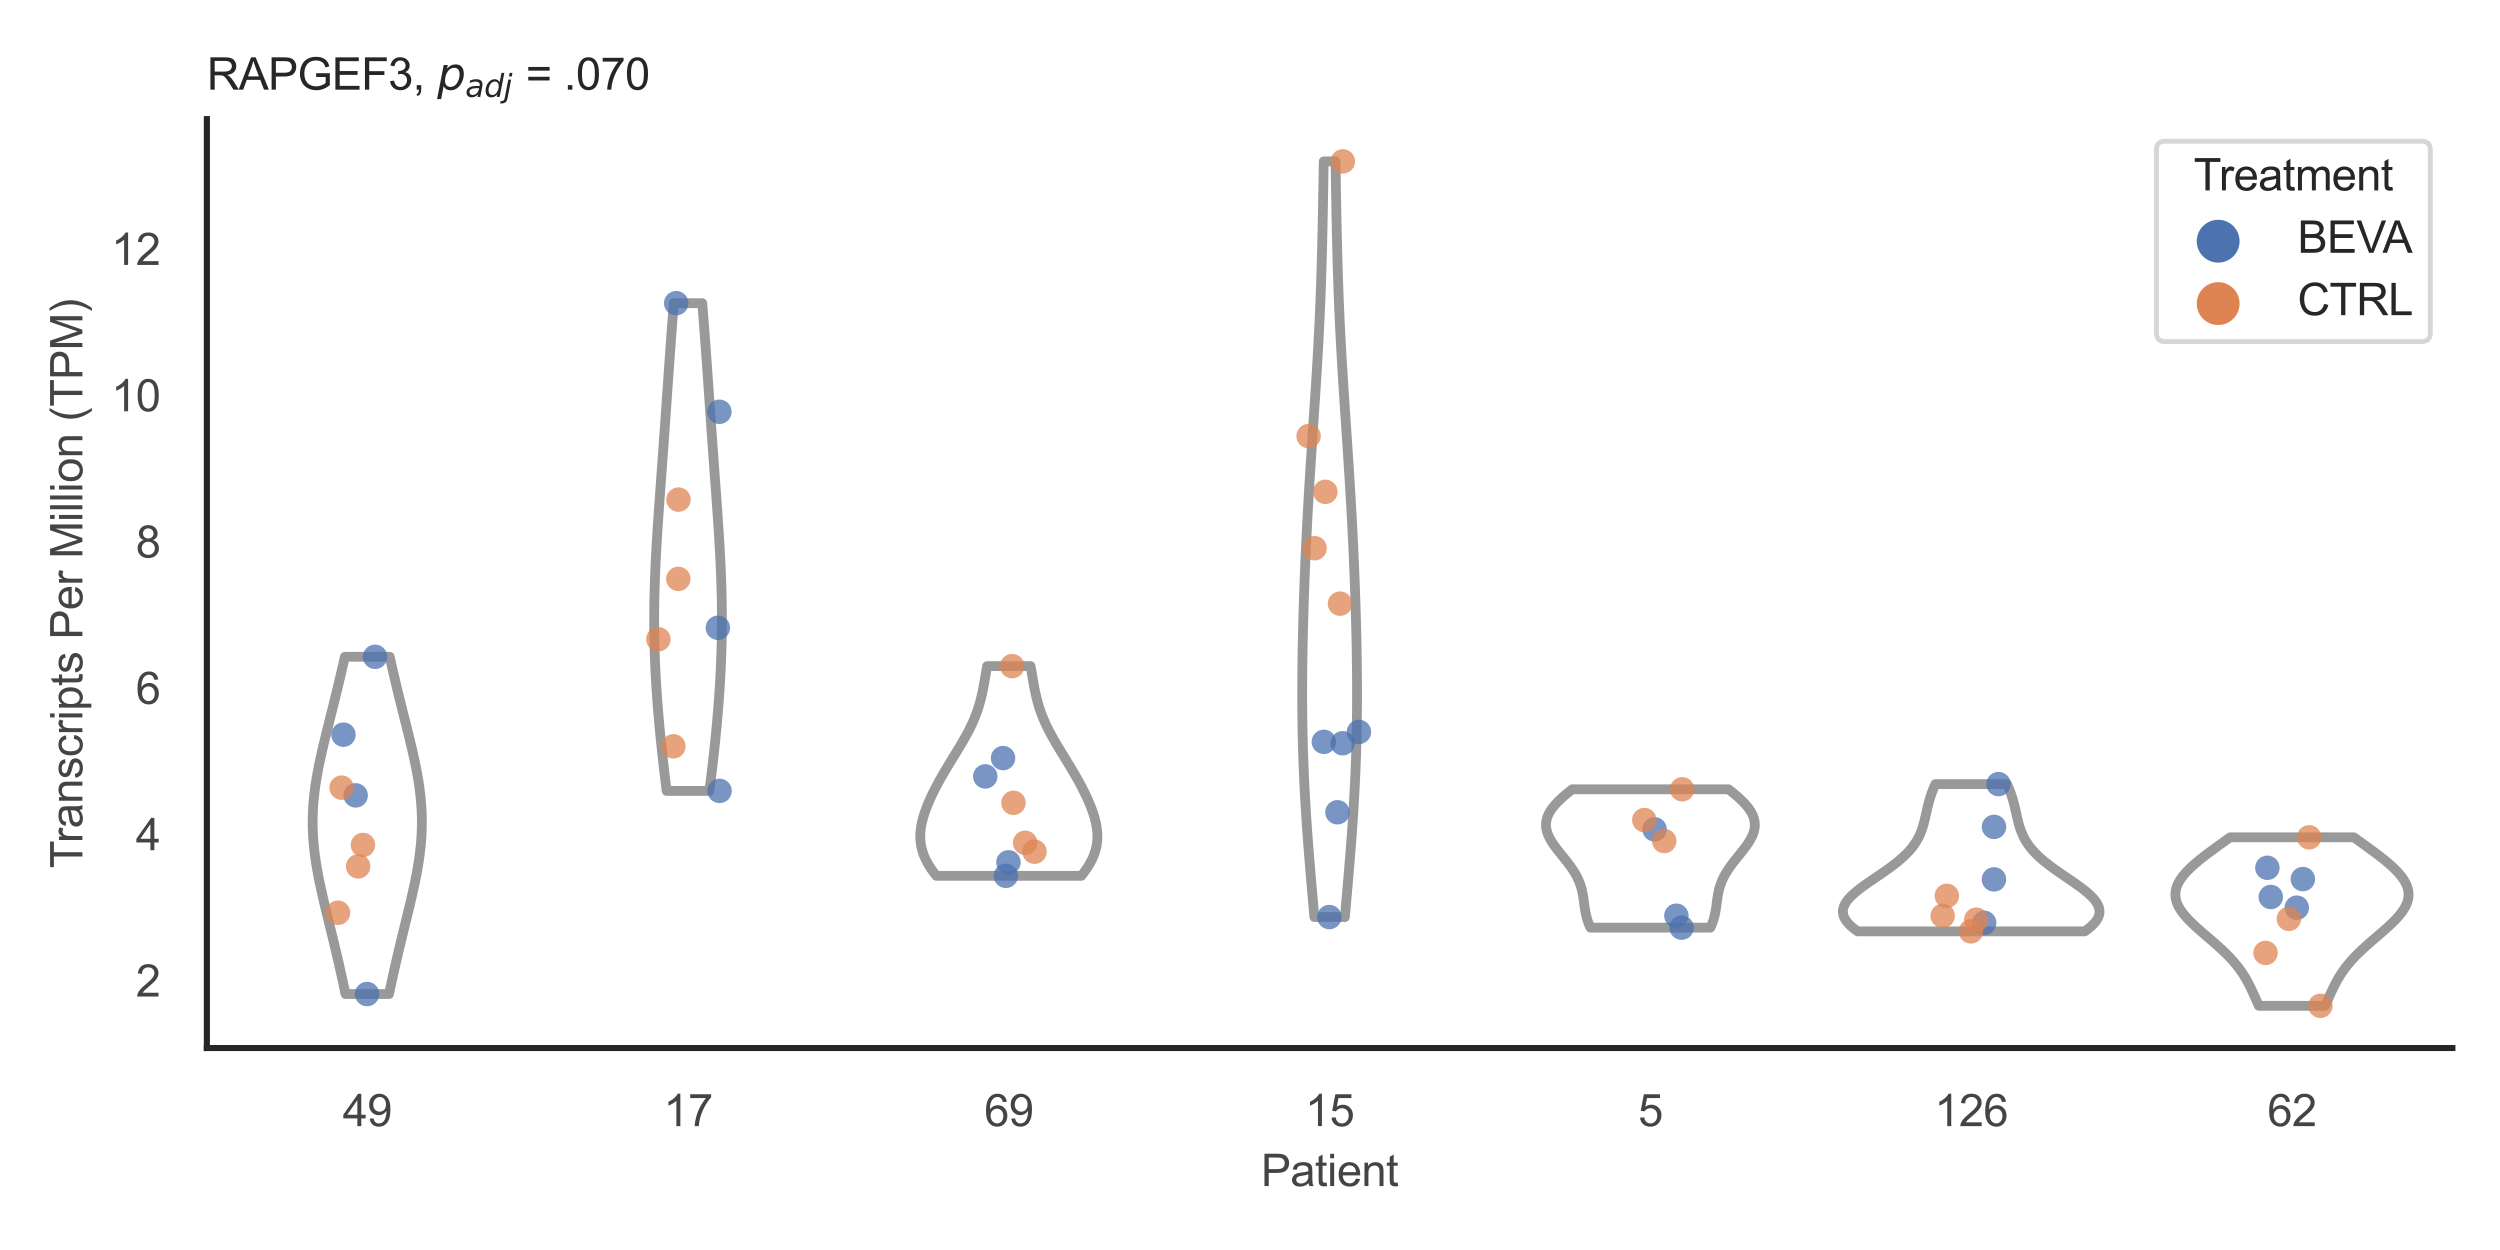 <?xml version="1.0" encoding="utf-8" standalone="no"?>
<!DOCTYPE svg PUBLIC "-//W3C//DTD SVG 1.1//EN"
  "http://www.w3.org/Graphics/SVG/1.1/DTD/svg11.dtd">
<svg xmlns:xlink="http://www.w3.org/1999/xlink" width="510.236pt" height="255.118pt" viewBox="0 0 510.236 255.118" xmlns="http://www.w3.org/2000/svg" version="1.1">
 <defs>
  <style type="text/css">*{stroke-linejoin: round; stroke-linecap: butt}</style>
 </defs>
 <g id="figure_1">
  <g id="patch_1">
   <path d="M 0 255.118 
L 510.236 255.118 
L 510.236 0 
L 0 0 
z
" style="fill: #ffffff"/>
  </g>
  <g id="axes_1">
   <g id="patch_2">
    <path d="M 42.22 213.898 
L 500.516 213.898 
L 500.516 24.32 
L 42.22 24.32 
z
" style="fill: #ffffff"/>
   </g>
   <g id="matplotlib.axis_1">
    <g id="xtick_1">
     <g id="text_1">
      <!-- 49 -->
      <g style="fill: #444444" transform="translate(69.951 229.84)scale(0.09 -0.09)">
       <defs>
        <path id="ArialMT-34" d="M 2069 0 
L 2069 1097 
L 81 1097 
L 81 1613 
L 2172 4581 
L 2631 4581 
L 2631 1613 
L 3250 1613 
L 3250 1097 
L 2631 1097 
L 2631 0 
L 2069 0 
z
M 2069 1613 
L 2069 3678 
L 634 1613 
L 2069 1613 
z
" transform="scale(0.016)"/>
        <path id="ArialMT-39" d="M 350 1059 
L 891 1109 
Q 959 728 1153 556 
Q 1347 384 1650 384 
Q 1909 384 2104 503 
Q 2300 622 2425 820 
Q 2550 1019 2634 1356 
Q 2719 1694 2719 2044 
Q 2719 2081 2716 2156 
Q 2547 1888 2255 1720 
Q 1963 1553 1622 1553 
Q 1053 1553 659 1965 
Q 266 2378 266 3053 
Q 266 3750 677 4175 
Q 1088 4600 1706 4600 
Q 2153 4600 2523 4359 
Q 2894 4119 3086 3673 
Q 3278 3228 3278 2384 
Q 3278 1506 3087 986 
Q 2897 466 2520 194 
Q 2144 -78 1638 -78 
Q 1100 -78 759 220 
Q 419 519 350 1059 
z
M 2653 3081 
Q 2653 3566 2395 3850 
Q 2138 4134 1775 4134 
Q 1400 4134 1122 3828 
Q 844 3522 844 3034 
Q 844 2597 1108 2323 
Q 1372 2050 1759 2050 
Q 2150 2050 2401 2323 
Q 2653 2597 2653 3081 
z
" transform="scale(0.016)"/>
       </defs>
       <use xlink:href="#ArialMT-34"/>
       <use xlink:href="#ArialMT-39" x="55.615"/>
      </g>
     </g>
    </g>
    <g id="xtick_2">
     <g id="text_2">
      <!-- 17 -->
      <g style="fill: #444444" transform="translate(135.421 229.84)scale(0.09 -0.09)">
       <defs>
        <path id="ArialMT-31" d="M 2384 0 
L 1822 0 
L 1822 3584 
Q 1619 3391 1289 3197 
Q 959 3003 697 2906 
L 697 3450 
Q 1169 3672 1522 3987 
Q 1875 4303 2022 4600 
L 2384 4600 
L 2384 0 
z
" transform="scale(0.016)"/>
        <path id="ArialMT-37" d="M 303 3981 
L 303 4522 
L 3269 4522 
L 3269 4084 
Q 2831 3619 2401 2847 
Q 1972 2075 1738 1259 
Q 1569 684 1522 0 
L 944 0 
Q 953 541 1156 1306 
Q 1359 2072 1739 2783 
Q 2119 3494 2547 3981 
L 303 3981 
z
" transform="scale(0.016)"/>
       </defs>
       <use xlink:href="#ArialMT-31"/>
       <use xlink:href="#ArialMT-37" x="55.615"/>
      </g>
     </g>
    </g>
    <g id="xtick_3">
     <g id="text_3">
      <!-- 69 -->
      <g style="fill: #444444" transform="translate(200.892 229.84)scale(0.09 -0.09)">
       <defs>
        <path id="ArialMT-36" d="M 3184 3459 
L 2625 3416 
Q 2550 3747 2413 3897 
Q 2184 4138 1850 4138 
Q 1581 4138 1378 3988 
Q 1113 3794 959 3422 
Q 806 3050 800 2363 
Q 1003 2672 1297 2822 
Q 1591 2972 1913 2972 
Q 2475 2972 2870 2558 
Q 3266 2144 3266 1488 
Q 3266 1056 3080 686 
Q 2894 316 2569 119 
Q 2244 -78 1831 -78 
Q 1128 -78 684 439 
Q 241 956 241 2144 
Q 241 3472 731 4075 
Q 1159 4600 1884 4600 
Q 2425 4600 2770 4297 
Q 3116 3994 3184 3459 
z
M 888 1484 
Q 888 1194 1011 928 
Q 1134 663 1356 523 
Q 1578 384 1822 384 
Q 2178 384 2434 671 
Q 2691 959 2691 1453 
Q 2691 1928 2437 2201 
Q 2184 2475 1800 2475 
Q 1419 2475 1153 2201 
Q 888 1928 888 1484 
z
" transform="scale(0.016)"/>
       </defs>
       <use xlink:href="#ArialMT-36"/>
       <use xlink:href="#ArialMT-39" x="55.615"/>
      </g>
     </g>
    </g>
    <g id="xtick_4">
     <g id="text_4">
      <!-- 15 -->
      <g style="fill: #444444" transform="translate(266.363 229.84)scale(0.09 -0.09)">
       <defs>
        <path id="ArialMT-35" d="M 266 1200 
L 856 1250 
Q 922 819 1161 601 
Q 1400 384 1738 384 
Q 2144 384 2425 690 
Q 2706 997 2706 1503 
Q 2706 1984 2436 2262 
Q 2166 2541 1728 2541 
Q 1456 2541 1237 2417 
Q 1019 2294 894 2097 
L 366 2166 
L 809 4519 
L 3088 4519 
L 3088 3981 
L 1259 3981 
L 1013 2750 
Q 1425 3038 1878 3038 
Q 2478 3038 2890 2622 
Q 3303 2206 3303 1553 
Q 3303 931 2941 478 
Q 2500 -78 1738 -78 
Q 1113 -78 717 272 
Q 322 622 266 1200 
z
" transform="scale(0.016)"/>
       </defs>
       <use xlink:href="#ArialMT-31"/>
       <use xlink:href="#ArialMT-35" x="55.615"/>
      </g>
     </g>
    </g>
    <g id="xtick_5">
     <g id="text_5">
      <!-- 5 -->
      <g style="fill: #444444" transform="translate(334.337 229.84)scale(0.09 -0.09)">
       <use xlink:href="#ArialMT-35"/>
      </g>
     </g>
    </g>
    <g id="xtick_6">
     <g id="text_6">
      <!-- 126 -->
      <g style="fill: #444444" transform="translate(394.803 229.84)scale(0.09 -0.09)">
       <defs>
        <path id="ArialMT-32" d="M 3222 541 
L 3222 0 
L 194 0 
Q 188 203 259 391 
Q 375 700 629 1000 
Q 884 1300 1366 1694 
Q 2113 2306 2375 2664 
Q 2638 3022 2638 3341 
Q 2638 3675 2398 3904 
Q 2159 4134 1775 4134 
Q 1369 4134 1125 3890 
Q 881 3647 878 3216 
L 300 3275 
Q 359 3922 746 4261 
Q 1134 4600 1788 4600 
Q 2447 4600 2831 4234 
Q 3216 3869 3216 3328 
Q 3216 3053 3103 2787 
Q 2991 2522 2730 2228 
Q 2469 1934 1863 1422 
Q 1356 997 1212 845 
Q 1069 694 975 541 
L 3222 541 
z
" transform="scale(0.016)"/>
       </defs>
       <use xlink:href="#ArialMT-31"/>
       <use xlink:href="#ArialMT-32" x="55.615"/>
       <use xlink:href="#ArialMT-36" x="111.23"/>
      </g>
     </g>
    </g>
    <g id="xtick_7">
     <g id="text_7">
      <!-- 62 -->
      <g style="fill: #444444" transform="translate(462.776 229.84)scale(0.09 -0.09)">
       <use xlink:href="#ArialMT-36"/>
       <use xlink:href="#ArialMT-32" x="55.615"/>
      </g>
     </g>
    </g>
    <g id="text_8">
     <!-- Patient -->
     <g style="fill: #444444" transform="translate(257.359 242.071)scale(0.09 -0.09)">
      <defs>
       <path id="ArialMT-50" d="M 494 0 
L 494 4581 
L 2222 4581 
Q 2678 4581 2919 4538 
Q 3256 4481 3484 4323 
Q 3713 4166 3852 3881 
Q 3991 3597 3991 3256 
Q 3991 2672 3619 2267 
Q 3247 1863 2275 1863 
L 1100 1863 
L 1100 0 
L 494 0 
z
M 1100 2403 
L 2284 2403 
Q 2872 2403 3119 2622 
Q 3366 2841 3366 3238 
Q 3366 3525 3220 3729 
Q 3075 3934 2838 4000 
Q 2684 4041 2272 4041 
L 1100 4041 
L 1100 2403 
z
" transform="scale(0.016)"/>
       <path id="ArialMT-61" d="M 2588 409 
Q 2275 144 1986 34 
Q 1697 -75 1366 -75 
Q 819 -75 525 192 
Q 231 459 231 875 
Q 231 1119 342 1320 
Q 453 1522 633 1644 
Q 813 1766 1038 1828 
Q 1203 1872 1538 1913 
Q 2219 1994 2541 2106 
Q 2544 2222 2544 2253 
Q 2544 2597 2384 2738 
Q 2169 2928 1744 2928 
Q 1347 2928 1158 2789 
Q 969 2650 878 2297 
L 328 2372 
Q 403 2725 575 2942 
Q 747 3159 1072 3276 
Q 1397 3394 1825 3394 
Q 2250 3394 2515 3294 
Q 2781 3194 2906 3042 
Q 3031 2891 3081 2659 
Q 3109 2516 3109 2141 
L 3109 1391 
Q 3109 606 3145 398 
Q 3181 191 3288 0 
L 2700 0 
Q 2613 175 2588 409 
z
M 2541 1666 
Q 2234 1541 1622 1453 
Q 1275 1403 1131 1340 
Q 988 1278 909 1158 
Q 831 1038 831 891 
Q 831 666 1001 516 
Q 1172 366 1500 366 
Q 1825 366 2078 508 
Q 2331 650 2450 897 
Q 2541 1088 2541 1459 
L 2541 1666 
z
" transform="scale(0.016)"/>
       <path id="ArialMT-74" d="M 1650 503 
L 1731 6 
Q 1494 -44 1306 -44 
Q 1000 -44 831 53 
Q 663 150 594 308 
Q 525 466 525 972 
L 525 2881 
L 113 2881 
L 113 3319 
L 525 3319 
L 525 4141 
L 1084 4478 
L 1084 3319 
L 1650 3319 
L 1650 2881 
L 1084 2881 
L 1084 941 
Q 1084 700 1114 631 
Q 1144 563 1211 522 
Q 1278 481 1403 481 
Q 1497 481 1650 503 
z
" transform="scale(0.016)"/>
       <path id="ArialMT-69" d="M 425 3934 
L 425 4581 
L 988 4581 
L 988 3934 
L 425 3934 
z
M 425 0 
L 425 3319 
L 988 3319 
L 988 0 
L 425 0 
z
" transform="scale(0.016)"/>
       <path id="ArialMT-65" d="M 2694 1069 
L 3275 997 
Q 3138 488 2766 206 
Q 2394 -75 1816 -75 
Q 1088 -75 661 373 
Q 234 822 234 1631 
Q 234 2469 665 2931 
Q 1097 3394 1784 3394 
Q 2450 3394 2872 2941 
Q 3294 2488 3294 1666 
Q 3294 1616 3291 1516 
L 816 1516 
Q 847 969 1125 678 
Q 1403 388 1819 388 
Q 2128 388 2347 550 
Q 2566 713 2694 1069 
z
M 847 1978 
L 2700 1978 
Q 2663 2397 2488 2606 
Q 2219 2931 1791 2931 
Q 1403 2931 1139 2672 
Q 875 2413 847 1978 
z
" transform="scale(0.016)"/>
       <path id="ArialMT-6e" d="M 422 0 
L 422 3319 
L 928 3319 
L 928 2847 
Q 1294 3394 1984 3394 
Q 2284 3394 2536 3286 
Q 2788 3178 2913 3003 
Q 3038 2828 3088 2588 
Q 3119 2431 3119 2041 
L 3119 0 
L 2556 0 
L 2556 2019 
Q 2556 2363 2490 2533 
Q 2425 2703 2258 2804 
Q 2091 2906 1866 2906 
Q 1506 2906 1245 2678 
Q 984 2450 984 1813 
L 984 0 
L 422 0 
z
" transform="scale(0.016)"/>
      </defs>
      <use xlink:href="#ArialMT-50"/>
      <use xlink:href="#ArialMT-61" x="66.699"/>
      <use xlink:href="#ArialMT-74" x="122.314"/>
      <use xlink:href="#ArialMT-69" x="150.098"/>
      <use xlink:href="#ArialMT-65" x="172.314"/>
      <use xlink:href="#ArialMT-6e" x="227.93"/>
      <use xlink:href="#ArialMT-74" x="283.545"/>
     </g>
    </g>
   </g>
   <g id="matplotlib.axis_2">
    <g id="ytick_1">
     <g id="text_9">
      <!-- 2 -->
      <g style="fill: #444444" transform="translate(27.715 203.386)scale(0.09 -0.09)">
       <use xlink:href="#ArialMT-32"/>
      </g>
     </g>
    </g>
    <g id="ytick_2">
     <g id="text_10">
      <!-- 4 -->
      <g style="fill: #444444" transform="translate(27.715 173.523)scale(0.09 -0.09)">
       <use xlink:href="#ArialMT-34"/>
      </g>
     </g>
    </g>
    <g id="ytick_3">
     <g id="text_11">
      <!-- 6 -->
      <g style="fill: #444444" transform="translate(27.715 143.66)scale(0.09 -0.09)">
       <use xlink:href="#ArialMT-36"/>
      </g>
     </g>
    </g>
    <g id="ytick_4">
     <g id="text_12">
      <!-- 8 -->
      <g style="fill: #444444" transform="translate(27.715 113.797)scale(0.09 -0.09)">
       <defs>
        <path id="ArialMT-38" d="M 1131 2484 
Q 781 2613 612 2850 
Q 444 3088 444 3419 
Q 444 3919 803 4259 
Q 1163 4600 1759 4600 
Q 2359 4600 2725 4251 
Q 3091 3903 3091 3403 
Q 3091 3084 2923 2848 
Q 2756 2613 2416 2484 
Q 2838 2347 3058 2040 
Q 3278 1734 3278 1309 
Q 3278 722 2862 322 
Q 2447 -78 1769 -78 
Q 1091 -78 675 323 
Q 259 725 259 1325 
Q 259 1772 486 2073 
Q 713 2375 1131 2484 
z
M 1019 3438 
Q 1019 3113 1228 2906 
Q 1438 2700 1772 2700 
Q 2097 2700 2305 2904 
Q 2513 3109 2513 3406 
Q 2513 3716 2298 3927 
Q 2084 4138 1766 4138 
Q 1444 4138 1231 3931 
Q 1019 3725 1019 3438 
z
M 838 1322 
Q 838 1081 952 856 
Q 1066 631 1291 507 
Q 1516 384 1775 384 
Q 2178 384 2440 643 
Q 2703 903 2703 1303 
Q 2703 1709 2433 1975 
Q 2163 2241 1756 2241 
Q 1359 2241 1098 1978 
Q 838 1716 838 1322 
z
" transform="scale(0.016)"/>
       </defs>
       <use xlink:href="#ArialMT-38"/>
      </g>
     </g>
    </g>
    <g id="ytick_5">
     <g id="text_13">
      <!-- 10 -->
      <g style="fill: #444444" transform="translate(22.71 83.935)scale(0.09 -0.09)">
       <defs>
        <path id="ArialMT-30" d="M 266 2259 
Q 266 3072 433 3567 
Q 600 4063 929 4331 
Q 1259 4600 1759 4600 
Q 2128 4600 2406 4451 
Q 2684 4303 2865 4023 
Q 3047 3744 3150 3342 
Q 3253 2941 3253 2259 
Q 3253 1453 3087 958 
Q 2922 463 2592 192 
Q 2263 -78 1759 -78 
Q 1097 -78 719 397 
Q 266 969 266 2259 
z
M 844 2259 
Q 844 1131 1108 757 
Q 1372 384 1759 384 
Q 2147 384 2411 759 
Q 2675 1134 2675 2259 
Q 2675 3391 2411 3762 
Q 2147 4134 1753 4134 
Q 1366 4134 1134 3806 
Q 844 3388 844 2259 
z
" transform="scale(0.016)"/>
       </defs>
       <use xlink:href="#ArialMT-31"/>
       <use xlink:href="#ArialMT-30" x="55.615"/>
      </g>
     </g>
    </g>
    <g id="ytick_6">
     <g id="text_14">
      <!-- 12 -->
      <g style="fill: #444444" transform="translate(22.71 54.072)scale(0.09 -0.09)">
       <use xlink:href="#ArialMT-31"/>
       <use xlink:href="#ArialMT-32" x="55.615"/>
      </g>
     </g>
    </g>
    <g id="text_15">
     <!-- Transcripts Per Million (TPM) -->
     <g style="fill: #444444" transform="translate(16.816 177.194)rotate(-90)scale(0.09 -0.09)">
      <defs>
       <path id="ArialMT-54" d="M 1659 0 
L 1659 4041 
L 150 4041 
L 150 4581 
L 3781 4581 
L 3781 4041 
L 2266 4041 
L 2266 0 
L 1659 0 
z
" transform="scale(0.016)"/>
       <path id="ArialMT-72" d="M 416 0 
L 416 3319 
L 922 3319 
L 922 2816 
Q 1116 3169 1280 3281 
Q 1444 3394 1641 3394 
Q 1925 3394 2219 3213 
L 2025 2691 
Q 1819 2813 1613 2813 
Q 1428 2813 1281 2702 
Q 1134 2591 1072 2394 
Q 978 2094 978 1738 
L 978 0 
L 416 0 
z
" transform="scale(0.016)"/>
       <path id="ArialMT-73" d="M 197 991 
L 753 1078 
Q 800 744 1014 566 
Q 1228 388 1613 388 
Q 2000 388 2187 545 
Q 2375 703 2375 916 
Q 2375 1106 2209 1216 
Q 2094 1291 1634 1406 
Q 1016 1563 777 1677 
Q 538 1791 414 1992 
Q 291 2194 291 2438 
Q 291 2659 392 2848 
Q 494 3038 669 3163 
Q 800 3259 1026 3326 
Q 1253 3394 1513 3394 
Q 1903 3394 2198 3281 
Q 2494 3169 2634 2976 
Q 2775 2784 2828 2463 
L 2278 2388 
Q 2241 2644 2061 2787 
Q 1881 2931 1553 2931 
Q 1166 2931 1000 2803 
Q 834 2675 834 2503 
Q 834 2394 903 2306 
Q 972 2216 1119 2156 
Q 1203 2125 1616 2013 
Q 2213 1853 2448 1751 
Q 2684 1650 2818 1456 
Q 2953 1263 2953 975 
Q 2953 694 2789 445 
Q 2625 197 2315 61 
Q 2006 -75 1616 -75 
Q 969 -75 630 194 
Q 291 463 197 991 
z
" transform="scale(0.016)"/>
       <path id="ArialMT-63" d="M 2588 1216 
L 3141 1144 
Q 3050 572 2676 248 
Q 2303 -75 1759 -75 
Q 1078 -75 664 370 
Q 250 816 250 1647 
Q 250 2184 428 2587 
Q 606 2991 970 3192 
Q 1334 3394 1763 3394 
Q 2303 3394 2647 3120 
Q 2991 2847 3088 2344 
L 2541 2259 
Q 2463 2594 2264 2762 
Q 2066 2931 1784 2931 
Q 1359 2931 1093 2626 
Q 828 2322 828 1663 
Q 828 994 1084 691 
Q 1341 388 1753 388 
Q 2084 388 2306 591 
Q 2528 794 2588 1216 
z
" transform="scale(0.016)"/>
       <path id="ArialMT-70" d="M 422 -1272 
L 422 3319 
L 934 3319 
L 934 2888 
Q 1116 3141 1344 3267 
Q 1572 3394 1897 3394 
Q 2322 3394 2647 3175 
Q 2972 2956 3137 2557 
Q 3303 2159 3303 1684 
Q 3303 1175 3120 767 
Q 2938 359 2589 142 
Q 2241 -75 1856 -75 
Q 1575 -75 1351 44 
Q 1128 163 984 344 
L 984 -1272 
L 422 -1272 
z
M 931 1641 
Q 931 1000 1190 694 
Q 1450 388 1819 388 
Q 2194 388 2461 705 
Q 2728 1022 2728 1688 
Q 2728 2322 2467 2637 
Q 2206 2953 1844 2953 
Q 1484 2953 1207 2617 
Q 931 2281 931 1641 
z
" transform="scale(0.016)"/>
       <path id="ArialMT-20" transform="scale(0.016)"/>
       <path id="ArialMT-4d" d="M 475 0 
L 475 4581 
L 1388 4581 
L 2472 1338 
Q 2622 884 2691 659 
Q 2769 909 2934 1394 
L 4031 4581 
L 4847 4581 
L 4847 0 
L 4263 0 
L 4263 3834 
L 2931 0 
L 2384 0 
L 1059 3900 
L 1059 0 
L 475 0 
z
" transform="scale(0.016)"/>
       <path id="ArialMT-6c" d="M 409 0 
L 409 4581 
L 972 4581 
L 972 0 
L 409 0 
z
" transform="scale(0.016)"/>
       <path id="ArialMT-6f" d="M 213 1659 
Q 213 2581 725 3025 
Q 1153 3394 1769 3394 
Q 2453 3394 2887 2945 
Q 3322 2497 3322 1706 
Q 3322 1066 3130 698 
Q 2938 331 2570 128 
Q 2203 -75 1769 -75 
Q 1072 -75 642 372 
Q 213 819 213 1659 
z
M 791 1659 
Q 791 1022 1069 705 
Q 1347 388 1769 388 
Q 2188 388 2466 706 
Q 2744 1025 2744 1678 
Q 2744 2294 2464 2611 
Q 2184 2928 1769 2928 
Q 1347 2928 1069 2612 
Q 791 2297 791 1659 
z
" transform="scale(0.016)"/>
       <path id="ArialMT-28" d="M 1497 -1347 
Q 1031 -759 709 28 
Q 388 816 388 1659 
Q 388 2403 628 3084 
Q 909 3875 1497 4659 
L 1900 4659 
Q 1522 4009 1400 3731 
Q 1209 3300 1100 2831 
Q 966 2247 966 1656 
Q 966 153 1900 -1347 
L 1497 -1347 
z
" transform="scale(0.016)"/>
       <path id="ArialMT-29" d="M 791 -1347 
L 388 -1347 
Q 1322 153 1322 1656 
Q 1322 2244 1188 2822 
Q 1081 3291 891 3722 
Q 769 4003 388 4659 
L 791 4659 
Q 1378 3875 1659 3084 
Q 1900 2403 1900 1659 
Q 1900 816 1576 28 
Q 1253 -759 791 -1347 
z
" transform="scale(0.016)"/>
      </defs>
      <use xlink:href="#ArialMT-54"/>
      <use xlink:href="#ArialMT-72" x="57.334"/>
      <use xlink:href="#ArialMT-61" x="90.635"/>
      <use xlink:href="#ArialMT-6e" x="146.25"/>
      <use xlink:href="#ArialMT-73" x="201.865"/>
      <use xlink:href="#ArialMT-63" x="251.865"/>
      <use xlink:href="#ArialMT-72" x="301.865"/>
      <use xlink:href="#ArialMT-69" x="335.166"/>
      <use xlink:href="#ArialMT-70" x="357.383"/>
      <use xlink:href="#ArialMT-74" x="412.998"/>
      <use xlink:href="#ArialMT-73" x="440.781"/>
      <use xlink:href="#ArialMT-20" x="490.781"/>
      <use xlink:href="#ArialMT-50" x="518.564"/>
      <use xlink:href="#ArialMT-65" x="585.264"/>
      <use xlink:href="#ArialMT-72" x="640.879"/>
      <use xlink:href="#ArialMT-20" x="674.18"/>
      <use xlink:href="#ArialMT-4d" x="701.963"/>
      <use xlink:href="#ArialMT-69" x="785.264"/>
      <use xlink:href="#ArialMT-6c" x="807.48"/>
      <use xlink:href="#ArialMT-6c" x="829.697"/>
      <use xlink:href="#ArialMT-69" x="851.914"/>
      <use xlink:href="#ArialMT-6f" x="874.131"/>
      <use xlink:href="#ArialMT-6e" x="929.746"/>
      <use xlink:href="#ArialMT-20" x="985.361"/>
      <use xlink:href="#ArialMT-28" x="1013.145"/>
      <use xlink:href="#ArialMT-54" x="1046.445"/>
      <use xlink:href="#ArialMT-50" x="1107.529"/>
      <use xlink:href="#ArialMT-4d" x="1174.229"/>
      <use xlink:href="#ArialMT-29" x="1257.529"/>
     </g>
    </g>
   </g>
   <g id="PolyCollection_1">
    <defs>
     <path id="md44bd4aa47" d="M 79.392 -52.242 
L 70.519 -52.242 
L 70.371 -52.937 
L 70.221 -53.632 
L 70.071 -54.327 
L 69.919 -55.022 
L 69.766 -55.718 
L 69.611 -56.413 
L 69.456 -57.108 
L 69.298 -57.803 
L 69.14 -58.499 
L 68.98 -59.194 
L 68.818 -59.889 
L 68.655 -60.584 
L 68.491 -61.28 
L 68.325 -61.975 
L 68.159 -62.67 
L 67.991 -63.365 
L 67.822 -64.061 
L 67.652 -64.756 
L 67.482 -65.451 
L 67.311 -66.146 
L 67.14 -66.842 
L 66.97 -67.537 
L 66.799 -68.232 
L 66.629 -68.927 
L 66.461 -69.622 
L 66.294 -70.318 
L 66.128 -71.013 
L 65.965 -71.708 
L 65.804 -72.403 
L 65.647 -73.099 
L 65.493 -73.794 
L 65.343 -74.489 
L 65.198 -75.184 
L 65.057 -75.88 
L 64.922 -76.575 
L 64.793 -77.27 
L 64.67 -77.965 
L 64.553 -78.661 
L 64.444 -79.356 
L 64.343 -80.051 
L 64.249 -80.746 
L 64.164 -81.442 
L 64.087 -82.137 
L 64.019 -82.832 
L 63.96 -83.527 
L 63.911 -84.222 
L 63.871 -84.918 
L 63.841 -85.613 
L 63.821 -86.308 
L 63.811 -87.003 
L 63.811 -87.699 
L 63.822 -88.394 
L 63.842 -89.089 
L 63.872 -89.784 
L 63.912 -90.48 
L 63.962 -91.175 
L 64.021 -91.87 
L 64.09 -92.565 
L 64.168 -93.261 
L 64.254 -93.956 
L 64.349 -94.651 
L 64.453 -95.346 
L 64.563 -96.042 
L 64.682 -96.737 
L 64.807 -97.432 
L 64.938 -98.127 
L 65.076 -98.822 
L 65.219 -99.518 
L 65.367 -100.213 
L 65.52 -100.908 
L 65.677 -101.603 
L 65.838 -102.299 
L 66.002 -102.994 
L 66.168 -103.689 
L 66.337 -104.384 
L 66.508 -105.08 
L 66.681 -105.775 
L 66.854 -106.47 
L 67.029 -107.165 
L 67.203 -107.861 
L 67.378 -108.556 
L 67.553 -109.251 
L 67.728 -109.946 
L 67.902 -110.642 
L 68.075 -111.337 
L 68.248 -112.032 
L 68.419 -112.727 
L 68.59 -113.422 
L 68.759 -114.118 
L 68.927 -114.813 
L 69.093 -115.508 
L 69.259 -116.203 
L 69.423 -116.899 
L 69.585 -117.594 
L 69.746 -118.289 
L 69.906 -118.984 
L 70.065 -119.68 
L 70.222 -120.375 
L 70.377 -121.07 
L 79.534 -121.07 
L 79.534 -121.07 
L 79.689 -120.375 
L 79.846 -119.68 
L 80.005 -118.984 
L 80.165 -118.289 
L 80.326 -117.594 
L 80.488 -116.899 
L 80.652 -116.203 
L 80.818 -115.508 
L 80.984 -114.813 
L 81.152 -114.118 
L 81.321 -113.422 
L 81.492 -112.727 
L 81.663 -112.032 
L 81.836 -111.337 
L 82.009 -110.642 
L 82.183 -109.946 
L 82.358 -109.251 
L 82.532 -108.556 
L 82.707 -107.861 
L 82.882 -107.165 
L 83.057 -106.47 
L 83.23 -105.775 
L 83.403 -105.08 
L 83.574 -104.384 
L 83.743 -103.689 
L 83.909 -102.994 
L 84.073 -102.299 
L 84.234 -101.603 
L 84.391 -100.908 
L 84.544 -100.213 
L 84.692 -99.518 
L 84.835 -98.822 
L 84.973 -98.127 
L 85.104 -97.432 
L 85.229 -96.737 
L 85.347 -96.042 
L 85.458 -95.346 
L 85.561 -94.651 
L 85.657 -93.956 
L 85.743 -93.261 
L 85.821 -92.565 
L 85.89 -91.87 
L 85.949 -91.175 
L 85.999 -90.48 
L 86.039 -89.784 
L 86.069 -89.089 
L 86.089 -88.394 
L 86.1 -87.699 
L 86.1 -87.003 
L 86.09 -86.308 
L 86.07 -85.613 
L 86.04 -84.918 
L 86 -84.222 
L 85.951 -83.527 
L 85.892 -82.832 
L 85.824 -82.137 
L 85.747 -81.442 
L 85.662 -80.746 
L 85.568 -80.051 
L 85.467 -79.356 
L 85.357 -78.661 
L 85.241 -77.965 
L 85.118 -77.27 
L 84.989 -76.575 
L 84.854 -75.88 
L 84.713 -75.184 
L 84.568 -74.489 
L 84.418 -73.794 
L 84.264 -73.099 
L 84.106 -72.403 
L 83.946 -71.708 
L 83.783 -71.013 
L 83.617 -70.318 
L 83.45 -69.622 
L 83.281 -68.927 
L 83.112 -68.232 
L 82.941 -67.537 
L 82.77 -66.842 
L 82.6 -66.146 
L 82.429 -65.451 
L 82.259 -64.756 
L 82.089 -64.061 
L 81.92 -63.365 
L 81.752 -62.67 
L 81.585 -61.975 
L 81.42 -61.28 
L 81.256 -60.584 
L 81.093 -59.889 
L 80.931 -59.194 
L 80.771 -58.499 
L 80.613 -57.803 
L 80.455 -57.108 
L 80.299 -56.413 
L 80.145 -55.718 
L 79.992 -55.022 
L 79.84 -54.327 
L 79.69 -53.632 
L 79.54 -52.937 
L 79.392 -52.242 
z
" style="stroke: #999999; stroke-width: 2"/>
    </defs>
    <g clip-path="url(#pf012163be3)">
     <use xlink:href="#md44bd4aa47" x="0" y="255.118" style="fill: #ffffff; stroke: #999999; stroke-width: 2"/>
    </g>
   </g>
   <g id="PolyCollection_2">
    <defs>
     <path id="m11624eeb5d" d="M 144.796 -93.703 
L 136.057 -93.703 
L 135.933 -94.708 
L 135.81 -95.714 
L 135.689 -96.719 
L 135.569 -97.725 
L 135.452 -98.73 
L 135.337 -99.735 
L 135.224 -100.741 
L 135.113 -101.746 
L 135.006 -102.752 
L 134.901 -103.757 
L 134.798 -104.763 
L 134.699 -105.768 
L 134.603 -106.773 
L 134.511 -107.779 
L 134.422 -108.784 
L 134.336 -109.79 
L 134.254 -110.795 
L 134.176 -111.801 
L 134.102 -112.806 
L 134.031 -113.811 
L 133.965 -114.817 
L 133.903 -115.822 
L 133.846 -116.828 
L 133.793 -117.833 
L 133.744 -118.839 
L 133.7 -119.844 
L 133.66 -120.849 
L 133.625 -121.855 
L 133.595 -122.86 
L 133.57 -123.866 
L 133.55 -124.871 
L 133.534 -125.877 
L 133.523 -126.882 
L 133.517 -127.887 
L 133.516 -128.893 
L 133.519 -129.898 
L 133.528 -130.904 
L 133.54 -131.909 
L 133.558 -132.915 
L 133.58 -133.92 
L 133.606 -134.926 
L 133.636 -135.931 
L 133.67 -136.936 
L 133.708 -137.942 
L 133.75 -138.947 
L 133.795 -139.953 
L 133.844 -140.958 
L 133.896 -141.964 
L 133.95 -142.969 
L 134.008 -143.974 
L 134.067 -144.98 
L 134.129 -145.985 
L 134.193 -146.991 
L 134.259 -147.996 
L 134.327 -149.002 
L 134.396 -150.007 
L 134.466 -151.012 
L 134.537 -152.018 
L 134.609 -153.023 
L 134.681 -154.029 
L 134.754 -155.034 
L 134.828 -156.04 
L 134.901 -157.045 
L 134.975 -158.05 
L 135.049 -159.056 
L 135.122 -160.061 
L 135.196 -161.067 
L 135.269 -162.072 
L 135.341 -163.078 
L 135.414 -164.083 
L 135.486 -165.088 
L 135.558 -166.094 
L 135.629 -167.099 
L 135.7 -168.105 
L 135.771 -169.11 
L 135.841 -170.116 
L 135.912 -171.121 
L 135.982 -172.126 
L 136.052 -173.132 
L 136.121 -174.137 
L 136.191 -175.143 
L 136.261 -176.148 
L 136.331 -177.154 
L 136.402 -178.159 
L 136.472 -179.164 
L 136.543 -180.17 
L 136.615 -181.175 
L 136.687 -182.181 
L 136.759 -183.186 
L 136.832 -184.192 
L 136.906 -185.197 
L 136.981 -186.202 
L 137.056 -187.208 
L 137.131 -188.213 
L 137.208 -189.219 
L 137.285 -190.224 
L 137.363 -191.23 
L 137.442 -192.235 
L 137.521 -193.24 
L 143.332 -193.24 
L 143.332 -193.24 
L 143.411 -192.235 
L 143.49 -191.23 
L 143.568 -190.224 
L 143.645 -189.219 
L 143.721 -188.213 
L 143.797 -187.208 
L 143.872 -186.202 
L 143.947 -185.197 
L 144.02 -184.192 
L 144.093 -183.186 
L 144.166 -182.181 
L 144.238 -181.175 
L 144.309 -180.17 
L 144.38 -179.164 
L 144.451 -178.159 
L 144.521 -177.154 
L 144.591 -176.148 
L 144.661 -175.143 
L 144.731 -174.137 
L 144.801 -173.132 
L 144.871 -172.126 
L 144.941 -171.121 
L 145.011 -170.116 
L 145.082 -169.11 
L 145.152 -168.105 
L 145.224 -167.099 
L 145.295 -166.094 
L 145.367 -165.088 
L 145.439 -164.083 
L 145.511 -163.078 
L 145.584 -162.072 
L 145.657 -161.067 
L 145.73 -160.061 
L 145.804 -159.056 
L 145.878 -158.05 
L 145.951 -157.045 
L 146.025 -156.04 
L 146.098 -155.034 
L 146.171 -154.029 
L 146.244 -153.023 
L 146.316 -152.018 
L 146.387 -151.012 
L 146.457 -150.007 
L 146.526 -149.002 
L 146.593 -147.996 
L 146.659 -146.991 
L 146.723 -145.985 
L 146.785 -144.98 
L 146.845 -143.974 
L 146.902 -142.969 
L 146.957 -141.964 
L 147.009 -140.958 
L 147.057 -139.953 
L 147.103 -138.947 
L 147.144 -137.942 
L 147.183 -136.936 
L 147.217 -135.931 
L 147.247 -134.926 
L 147.273 -133.92 
L 147.295 -132.915 
L 147.312 -131.909 
L 147.325 -130.904 
L 147.333 -129.898 
L 147.337 -128.893 
L 147.336 -127.887 
L 147.33 -126.882 
L 147.319 -125.877 
L 147.303 -124.871 
L 147.283 -123.866 
L 147.257 -122.86 
L 147.227 -121.855 
L 147.192 -120.849 
L 147.153 -119.844 
L 147.109 -118.839 
L 147.06 -117.833 
L 147.007 -116.828 
L 146.949 -115.822 
L 146.887 -114.817 
L 146.821 -113.811 
L 146.751 -112.806 
L 146.677 -111.801 
L 146.599 -110.795 
L 146.517 -109.79 
L 146.431 -108.784 
L 146.342 -107.779 
L 146.249 -106.773 
L 146.153 -105.768 
L 146.054 -104.763 
L 145.952 -103.757 
L 145.847 -102.752 
L 145.739 -101.746 
L 145.629 -100.741 
L 145.516 -99.735 
L 145.401 -98.73 
L 145.283 -97.725 
L 145.164 -96.719 
L 145.043 -95.714 
L 144.92 -94.708 
L 144.796 -93.703 
z
" style="stroke: #999999; stroke-width: 2"/>
    </defs>
    <g clip-path="url(#pf012163be3)">
     <use xlink:href="#m11624eeb5d" x="0" y="255.118" style="fill: #ffffff; stroke: #999999; stroke-width: 2"/>
    </g>
   </g>
   <g id="PolyCollection_3">
    <defs>
     <path id="m469a2eaaf5" d="M 220.693 -76.369 
L 191.101 -76.369 
L 190.762 -76.801 
L 190.439 -77.233 
L 190.132 -77.666 
L 189.843 -78.098 
L 189.572 -78.53 
L 189.319 -78.962 
L 189.086 -79.395 
L 188.872 -79.827 
L 188.678 -80.259 
L 188.504 -80.692 
L 188.351 -81.124 
L 188.217 -81.556 
L 188.104 -81.988 
L 188.01 -82.421 
L 187.936 -82.853 
L 187.88 -83.285 
L 187.843 -83.718 
L 187.824 -84.15 
L 187.822 -84.582 
L 187.837 -85.014 
L 187.868 -85.447 
L 187.915 -85.879 
L 187.976 -86.311 
L 188.051 -86.744 
L 188.138 -87.176 
L 188.239 -87.608 
L 188.351 -88.04 
L 188.473 -88.473 
L 188.607 -88.905 
L 188.75 -89.337 
L 188.902 -89.77 
L 189.062 -90.202 
L 189.231 -90.634 
L 189.407 -91.066 
L 189.59 -91.499 
L 189.78 -91.931 
L 189.976 -92.363 
L 190.178 -92.796 
L 190.386 -93.228 
L 190.6 -93.66 
L 190.819 -94.092 
L 191.042 -94.525 
L 191.271 -94.957 
L 191.504 -95.389 
L 191.741 -95.822 
L 191.983 -96.254 
L 192.228 -96.686 
L 192.477 -97.118 
L 192.729 -97.551 
L 192.984 -97.983 
L 193.242 -98.415 
L 193.502 -98.848 
L 193.765 -99.28 
L 194.028 -99.712 
L 194.293 -100.144 
L 194.558 -100.577 
L 194.824 -101.009 
L 195.089 -101.441 
L 195.353 -101.874 
L 195.615 -102.306 
L 195.875 -102.738 
L 196.133 -103.17 
L 196.387 -103.603 
L 196.638 -104.035 
L 196.884 -104.467 
L 197.125 -104.9 
L 197.36 -105.332 
L 197.59 -105.764 
L 197.813 -106.196 
L 198.029 -106.629 
L 198.238 -107.061 
L 198.44 -107.493 
L 198.633 -107.926 
L 198.819 -108.358 
L 198.996 -108.79 
L 199.166 -109.222 
L 199.327 -109.655 
L 199.48 -110.087 
L 199.625 -110.519 
L 199.763 -110.952 
L 199.892 -111.384 
L 200.015 -111.816 
L 200.131 -112.248 
L 200.24 -112.681 
L 200.343 -113.113 
L 200.441 -113.545 
L 200.533 -113.978 
L 200.622 -114.41 
L 200.706 -114.842 
L 200.787 -115.274 
L 200.865 -115.707 
L 200.941 -116.139 
L 201.016 -116.571 
L 201.089 -117.004 
L 201.162 -117.436 
L 201.235 -117.868 
L 201.308 -118.3 
L 201.382 -118.733 
L 201.458 -119.165 
L 210.337 -119.165 
L 210.337 -119.165 
L 210.412 -118.733 
L 210.486 -118.3 
L 210.56 -117.868 
L 210.632 -117.436 
L 210.705 -117.004 
L 210.779 -116.571 
L 210.853 -116.139 
L 210.929 -115.707 
L 211.008 -115.274 
L 211.089 -114.842 
L 211.173 -114.41 
L 211.261 -113.978 
L 211.354 -113.545 
L 211.451 -113.113 
L 211.555 -112.681 
L 211.664 -112.248 
L 211.78 -111.816 
L 211.902 -111.384 
L 212.032 -110.952 
L 212.169 -110.519 
L 212.314 -110.087 
L 212.467 -109.655 
L 212.629 -109.222 
L 212.798 -108.79 
L 212.976 -108.358 
L 213.161 -107.926 
L 213.355 -107.493 
L 213.556 -107.061 
L 213.765 -106.629 
L 213.982 -106.196 
L 214.205 -105.764 
L 214.434 -105.332 
L 214.67 -104.9 
L 214.911 -104.467 
L 215.157 -104.035 
L 215.407 -103.603 
L 215.661 -103.17 
L 215.919 -102.738 
L 216.179 -102.306 
L 216.442 -101.874 
L 216.706 -101.441 
L 216.971 -101.009 
L 217.236 -100.577 
L 217.502 -100.144 
L 217.766 -99.712 
L 218.03 -99.28 
L 218.292 -98.848 
L 218.552 -98.415 
L 218.81 -97.983 
L 219.065 -97.551 
L 219.318 -97.118 
L 219.566 -96.686 
L 219.812 -96.254 
L 220.053 -95.822 
L 220.29 -95.389 
L 220.524 -94.957 
L 220.752 -94.525 
L 220.976 -94.092 
L 221.194 -93.66 
L 221.408 -93.228 
L 221.616 -92.796 
L 221.818 -92.363 
L 222.015 -91.931 
L 222.204 -91.499 
L 222.388 -91.066 
L 222.564 -90.634 
L 222.732 -90.202 
L 222.893 -89.77 
L 223.045 -89.337 
L 223.188 -88.905 
L 223.321 -88.473 
L 223.444 -88.04 
L 223.556 -87.608 
L 223.656 -87.176 
L 223.744 -86.744 
L 223.819 -86.311 
L 223.88 -85.879 
L 223.926 -85.447 
L 223.957 -85.014 
L 223.972 -84.582 
L 223.97 -84.15 
L 223.951 -83.718 
L 223.914 -83.285 
L 223.859 -82.853 
L 223.784 -82.421 
L 223.691 -81.988 
L 223.577 -81.556 
L 223.444 -81.124 
L 223.29 -80.692 
L 223.116 -80.259 
L 222.922 -79.827 
L 222.709 -79.395 
L 222.475 -78.962 
L 222.223 -78.53 
L 221.952 -78.098 
L 221.662 -77.666 
L 221.355 -77.233 
L 221.032 -76.801 
L 220.693 -76.369 
z
" style="stroke: #999999; stroke-width: 2"/>
    </defs>
    <g clip-path="url(#pf012163be3)">
     <use xlink:href="#m469a2eaaf5" x="0" y="255.118" style="fill: #ffffff; stroke: #999999; stroke-width: 2"/>
    </g>
   </g>
   <g id="PolyCollection_4">
    <defs>
     <path id="mb789e67c44" d="M 274.483 -67.952 
L 268.253 -67.952 
L 268.115 -69.51 
L 267.978 -71.068 
L 267.842 -72.625 
L 267.706 -74.183 
L 267.572 -75.741 
L 267.44 -77.299 
L 267.31 -78.857 
L 267.183 -80.415 
L 267.06 -81.973 
L 266.94 -83.531 
L 266.825 -85.088 
L 266.714 -86.646 
L 266.609 -88.204 
L 266.509 -89.762 
L 266.415 -91.32 
L 266.326 -92.878 
L 266.244 -94.436 
L 266.168 -95.994 
L 266.099 -97.551 
L 266.037 -99.109 
L 265.981 -100.667 
L 265.932 -102.225 
L 265.89 -103.783 
L 265.854 -105.341 
L 265.825 -106.899 
L 265.803 -108.456 
L 265.786 -110.014 
L 265.776 -111.572 
L 265.771 -113.13 
L 265.772 -114.688 
L 265.778 -116.246 
L 265.79 -117.804 
L 265.806 -119.362 
L 265.827 -120.919 
L 265.852 -122.477 
L 265.882 -124.035 
L 265.915 -125.593 
L 265.953 -127.151 
L 265.993 -128.709 
L 266.038 -130.267 
L 266.086 -131.825 
L 266.137 -133.382 
L 266.191 -134.94 
L 266.249 -136.498 
L 266.31 -138.056 
L 266.373 -139.614 
L 266.44 -141.172 
L 266.51 -142.73 
L 266.583 -144.287 
L 266.659 -145.845 
L 266.738 -147.403 
L 266.819 -148.961 
L 266.904 -150.519 
L 266.991 -152.077 
L 267.081 -153.635 
L 267.174 -155.193 
L 267.269 -156.75 
L 267.366 -158.308 
L 267.465 -159.866 
L 267.566 -161.424 
L 267.668 -162.982 
L 267.771 -164.54 
L 267.875 -166.098 
L 267.98 -167.656 
L 268.085 -169.213 
L 268.189 -170.771 
L 268.293 -172.329 
L 268.396 -173.887 
L 268.498 -175.445 
L 268.598 -177.003 
L 268.695 -178.561 
L 268.791 -180.118 
L 268.883 -181.676 
L 268.973 -183.234 
L 269.059 -184.792 
L 269.142 -186.35 
L 269.221 -187.908 
L 269.297 -189.466 
L 269.368 -191.024 
L 269.436 -192.581 
L 269.5 -194.139 
L 269.559 -195.697 
L 269.615 -197.255 
L 269.668 -198.813 
L 269.716 -200.371 
L 269.762 -201.929 
L 269.804 -203.486 
L 269.844 -205.044 
L 269.88 -206.602 
L 269.915 -208.16 
L 269.947 -209.718 
L 269.978 -211.276 
L 270.007 -212.834 
L 270.035 -214.392 
L 270.063 -215.949 
L 270.09 -217.507 
L 270.116 -219.065 
L 270.142 -220.623 
L 270.169 -222.181 
L 272.567 -222.181 
L 272.567 -222.181 
L 272.594 -220.623 
L 272.62 -219.065 
L 272.647 -217.507 
L 272.673 -215.949 
L 272.701 -214.392 
L 272.729 -212.834 
L 272.758 -211.276 
L 272.789 -209.718 
L 272.821 -208.16 
L 272.856 -206.602 
L 272.893 -205.044 
L 272.932 -203.486 
L 272.974 -201.929 
L 273.02 -200.371 
L 273.069 -198.813 
L 273.121 -197.255 
L 273.177 -195.697 
L 273.237 -194.139 
L 273.3 -192.581 
L 273.368 -191.024 
L 273.439 -189.466 
L 273.515 -187.908 
L 273.594 -186.35 
L 273.677 -184.792 
L 273.763 -183.234 
L 273.853 -181.676 
L 273.946 -180.118 
L 274.041 -178.561 
L 274.139 -177.003 
L 274.239 -175.445 
L 274.34 -173.887 
L 274.443 -172.329 
L 274.547 -170.771 
L 274.652 -169.213 
L 274.756 -167.656 
L 274.861 -166.098 
L 274.965 -164.54 
L 275.068 -162.982 
L 275.171 -161.424 
L 275.271 -159.866 
L 275.37 -158.308 
L 275.468 -156.75 
L 275.562 -155.193 
L 275.655 -153.635 
L 275.745 -152.077 
L 275.832 -150.519 
L 275.917 -148.961 
L 275.999 -147.403 
L 276.077 -145.845 
L 276.153 -144.287 
L 276.226 -142.73 
L 276.296 -141.172 
L 276.363 -139.614 
L 276.427 -138.056 
L 276.487 -136.498 
L 276.545 -134.94 
L 276.599 -133.382 
L 276.65 -131.825 
L 276.698 -130.267 
L 276.743 -128.709 
L 276.784 -127.151 
L 276.821 -125.593 
L 276.855 -124.035 
L 276.884 -122.477 
L 276.909 -120.919 
L 276.93 -119.362 
L 276.947 -117.804 
L 276.958 -116.246 
L 276.964 -114.688 
L 276.965 -113.13 
L 276.961 -111.572 
L 276.95 -110.014 
L 276.934 -108.456 
L 276.911 -106.899 
L 276.882 -105.341 
L 276.846 -103.783 
L 276.804 -102.225 
L 276.755 -100.667 
L 276.699 -99.109 
L 276.637 -97.551 
L 276.568 -95.994 
L 276.492 -94.436 
L 276.41 -92.878 
L 276.322 -91.32 
L 276.227 -89.762 
L 276.127 -88.204 
L 276.022 -86.646 
L 275.911 -85.088 
L 275.796 -83.531 
L 275.677 -81.973 
L 275.553 -80.415 
L 275.426 -78.857 
L 275.297 -77.299 
L 275.164 -75.741 
L 275.03 -74.183 
L 274.895 -72.625 
L 274.758 -71.068 
L 274.621 -69.51 
L 274.483 -67.952 
z
" style="stroke: #999999; stroke-width: 2"/>
    </defs>
    <g clip-path="url(#pf012163be3)">
     <use xlink:href="#mb789e67c44" x="0" y="255.118" style="fill: #ffffff; stroke: #999999; stroke-width: 2"/>
    </g>
   </g>
   <g id="PolyCollection_5">
    <defs>
     <path id="mdc5378b119" d="M 349.082 -65.788 
L 324.596 -65.788 
L 324.465 -66.073 
L 324.342 -66.358 
L 324.229 -66.644 
L 324.123 -66.929 
L 324.026 -67.214 
L 323.937 -67.499 
L 323.855 -67.785 
L 323.78 -68.07 
L 323.711 -68.355 
L 323.649 -68.641 
L 323.592 -68.926 
L 323.539 -69.211 
L 323.491 -69.496 
L 323.447 -69.782 
L 323.405 -70.067 
L 323.365 -70.352 
L 323.326 -70.638 
L 323.288 -70.923 
L 323.25 -71.208 
L 323.211 -71.493 
L 323.17 -71.779 
L 323.126 -72.064 
L 323.08 -72.349 
L 323.029 -72.635 
L 322.973 -72.92 
L 322.912 -73.205 
L 322.846 -73.49 
L 322.772 -73.776 
L 322.692 -74.061 
L 322.604 -74.346 
L 322.508 -74.631 
L 322.404 -74.917 
L 322.292 -75.202 
L 322.171 -75.487 
L 322.041 -75.773 
L 321.902 -76.058 
L 321.754 -76.343 
L 321.598 -76.628 
L 321.432 -76.914 
L 321.259 -77.199 
L 321.077 -77.484 
L 320.888 -77.77 
L 320.691 -78.055 
L 320.488 -78.34 
L 320.279 -78.625 
L 320.064 -78.911 
L 319.845 -79.196 
L 319.622 -79.481 
L 319.395 -79.767 
L 319.167 -80.052 
L 318.937 -80.337 
L 318.707 -80.622 
L 318.477 -80.908 
L 318.249 -81.193 
L 318.024 -81.478 
L 317.802 -81.764 
L 317.586 -82.049 
L 317.374 -82.334 
L 317.17 -82.619 
L 316.974 -82.905 
L 316.786 -83.19 
L 316.608 -83.475 
L 316.441 -83.761 
L 316.285 -84.046 
L 316.142 -84.331 
L 316.012 -84.616 
L 315.896 -84.902 
L 315.795 -85.187 
L 315.71 -85.472 
L 315.64 -85.758 
L 315.587 -86.043 
L 315.551 -86.328 
L 315.532 -86.613 
L 315.531 -86.899 
L 315.548 -87.184 
L 315.583 -87.469 
L 315.636 -87.755 
L 315.708 -88.04 
L 315.798 -88.325 
L 315.906 -88.61 
L 316.032 -88.896 
L 316.177 -89.181 
L 316.338 -89.466 
L 316.517 -89.751 
L 316.713 -90.037 
L 316.926 -90.322 
L 317.154 -90.607 
L 317.398 -90.893 
L 317.656 -91.178 
L 317.928 -91.463 
L 318.214 -91.748 
L 318.513 -92.034 
L 318.824 -92.319 
L 319.146 -92.604 
L 319.478 -92.89 
L 319.82 -93.175 
L 320.171 -93.46 
L 320.53 -93.745 
L 320.896 -94.031 
L 352.782 -94.031 
L 352.782 -94.031 
L 353.148 -93.745 
L 353.507 -93.46 
L 353.858 -93.175 
L 354.2 -92.89 
L 354.532 -92.604 
L 354.854 -92.319 
L 355.165 -92.034 
L 355.464 -91.748 
L 355.75 -91.463 
L 356.022 -91.178 
L 356.28 -90.893 
L 356.524 -90.607 
L 356.752 -90.322 
L 356.965 -90.037 
L 357.161 -89.751 
L 357.34 -89.466 
L 357.501 -89.181 
L 357.646 -88.896 
L 357.772 -88.61 
L 357.88 -88.325 
L 357.97 -88.04 
L 358.042 -87.755 
L 358.095 -87.469 
L 358.13 -87.184 
L 358.147 -86.899 
L 358.146 -86.613 
L 358.127 -86.328 
L 358.091 -86.043 
L 358.038 -85.758 
L 357.968 -85.472 
L 357.883 -85.187 
L 357.782 -84.902 
L 357.666 -84.616 
L 357.536 -84.331 
L 357.393 -84.046 
L 357.237 -83.761 
L 357.07 -83.475 
L 356.892 -83.19 
L 356.704 -82.905 
L 356.508 -82.619 
L 356.304 -82.334 
L 356.092 -82.049 
L 355.876 -81.764 
L 355.654 -81.478 
L 355.429 -81.193 
L 355.201 -80.908 
L 354.971 -80.622 
L 354.741 -80.337 
L 354.511 -80.052 
L 354.283 -79.767 
L 354.056 -79.481 
L 353.833 -79.196 
L 353.614 -78.911 
L 353.399 -78.625 
L 353.19 -78.34 
L 352.987 -78.055 
L 352.79 -77.77 
L 352.601 -77.484 
L 352.419 -77.199 
L 352.246 -76.914 
L 352.08 -76.628 
L 351.924 -76.343 
L 351.776 -76.058 
L 351.637 -75.773 
L 351.507 -75.487 
L 351.386 -75.202 
L 351.274 -74.917 
L 351.17 -74.631 
L 351.074 -74.346 
L 350.986 -74.061 
L 350.906 -73.776 
L 350.832 -73.49 
L 350.766 -73.205 
L 350.705 -72.92 
L 350.649 -72.635 
L 350.598 -72.349 
L 350.552 -72.064 
L 350.508 -71.779 
L 350.467 -71.493 
L 350.428 -71.208 
L 350.39 -70.923 
L 350.352 -70.638 
L 350.313 -70.352 
L 350.273 -70.067 
L 350.231 -69.782 
L 350.187 -69.496 
L 350.139 -69.211 
L 350.086 -68.926 
L 350.029 -68.641 
L 349.967 -68.355 
L 349.898 -68.07 
L 349.823 -67.785 
L 349.741 -67.499 
L 349.652 -67.214 
L 349.555 -66.929 
L 349.449 -66.644 
L 349.336 -66.358 
L 349.213 -66.073 
L 349.082 -65.788 
z
" style="stroke: #999999; stroke-width: 2"/>
    </defs>
    <g clip-path="url(#pf012163be3)">
     <use xlink:href="#mdc5378b119" x="0" y="255.118" style="fill: #ffffff; stroke: #999999; stroke-width: 2"/>
    </g>
   </g>
   <g id="PolyCollection_6">
    <defs>
     <path id="m1bd597ea30" d="M 425.482 -65.033 
L 379.138 -65.033 
L 378.716 -65.337 
L 378.322 -65.64 
L 377.957 -65.944 
L 377.622 -66.248 
L 377.32 -66.551 
L 377.05 -66.855 
L 376.813 -67.158 
L 376.611 -67.462 
L 376.443 -67.766 
L 376.31 -68.069 
L 376.212 -68.373 
L 376.149 -68.676 
L 376.122 -68.98 
L 376.128 -69.284 
L 376.169 -69.587 
L 376.244 -69.891 
L 376.351 -70.194 
L 376.489 -70.498 
L 376.659 -70.802 
L 376.858 -71.105 
L 377.085 -71.409 
L 377.339 -71.713 
L 377.618 -72.016 
L 377.92 -72.32 
L 378.245 -72.623 
L 378.59 -72.927 
L 378.953 -73.231 
L 379.333 -73.534 
L 379.727 -73.838 
L 380.135 -74.141 
L 380.553 -74.445 
L 380.981 -74.749 
L 381.416 -75.052 
L 381.856 -75.356 
L 382.3 -75.659 
L 382.746 -75.963 
L 383.193 -76.267 
L 383.638 -76.57 
L 384.081 -76.874 
L 384.519 -77.177 
L 384.952 -77.481 
L 385.378 -77.785 
L 385.796 -78.088 
L 386.204 -78.392 
L 386.603 -78.695 
L 386.991 -78.999 
L 387.367 -79.303 
L 387.731 -79.606 
L 388.081 -79.91 
L 388.419 -80.213 
L 388.742 -80.517 
L 389.052 -80.821 
L 389.347 -81.124 
L 389.628 -81.428 
L 389.895 -81.732 
L 390.148 -82.035 
L 390.386 -82.339 
L 390.611 -82.642 
L 390.822 -82.946 
L 391.02 -83.25 
L 391.206 -83.553 
L 391.38 -83.857 
L 391.541 -84.16 
L 391.692 -84.464 
L 391.833 -84.768 
L 391.963 -85.071 
L 392.085 -85.375 
L 392.198 -85.678 
L 392.304 -85.982 
L 392.402 -86.286 
L 392.495 -86.589 
L 392.581 -86.893 
L 392.663 -87.196 
L 392.741 -87.5 
L 392.816 -87.804 
L 392.888 -88.107 
L 392.958 -88.411 
L 393.027 -88.714 
L 393.094 -89.018 
L 393.162 -89.322 
L 393.231 -89.625 
L 393.3 -89.929 
L 393.371 -90.232 
L 393.444 -90.536 
L 393.519 -90.84 
L 393.597 -91.143 
L 393.679 -91.447 
L 393.764 -91.751 
L 393.853 -92.054 
L 393.947 -92.358 
L 394.044 -92.661 
L 394.147 -92.965 
L 394.254 -93.269 
L 394.366 -93.572 
L 394.483 -93.876 
L 394.605 -94.179 
L 394.731 -94.483 
L 394.863 -94.787 
L 395 -95.09 
L 409.62 -95.09 
L 409.62 -95.09 
L 409.757 -94.787 
L 409.888 -94.483 
L 410.015 -94.179 
L 410.137 -93.876 
L 410.254 -93.572 
L 410.366 -93.269 
L 410.473 -92.965 
L 410.575 -92.661 
L 410.673 -92.358 
L 410.767 -92.054 
L 410.856 -91.751 
L 410.941 -91.447 
L 411.022 -91.143 
L 411.101 -90.84 
L 411.176 -90.536 
L 411.249 -90.232 
L 411.32 -89.929 
L 411.389 -89.625 
L 411.458 -89.322 
L 411.525 -89.018 
L 411.593 -88.714 
L 411.662 -88.411 
L 411.732 -88.107 
L 411.804 -87.804 
L 411.878 -87.5 
L 411.956 -87.196 
L 412.038 -86.893 
L 412.125 -86.589 
L 412.218 -86.286 
L 412.316 -85.982 
L 412.422 -85.678 
L 412.535 -85.375 
L 412.656 -85.071 
L 412.787 -84.768 
L 412.928 -84.464 
L 413.078 -84.16 
L 413.24 -83.857 
L 413.414 -83.553 
L 413.599 -83.25 
L 413.798 -82.946 
L 414.009 -82.642 
L 414.234 -82.339 
L 414.472 -82.035 
L 414.725 -81.732 
L 414.992 -81.428 
L 415.273 -81.124 
L 415.568 -80.821 
L 415.877 -80.517 
L 416.201 -80.213 
L 416.538 -79.91 
L 416.889 -79.606 
L 417.253 -79.303 
L 417.629 -78.999 
L 418.017 -78.695 
L 418.415 -78.392 
L 418.824 -78.088 
L 419.242 -77.785 
L 419.668 -77.481 
L 420.101 -77.177 
L 420.539 -76.874 
L 420.982 -76.57 
L 421.427 -76.267 
L 421.873 -75.963 
L 422.32 -75.659 
L 422.764 -75.356 
L 423.204 -75.052 
L 423.639 -74.749 
L 424.067 -74.445 
L 424.485 -74.141 
L 424.893 -73.838 
L 425.287 -73.534 
L 425.667 -73.231 
L 426.03 -72.927 
L 426.375 -72.623 
L 426.7 -72.32 
L 427.002 -72.016 
L 427.281 -71.713 
L 427.535 -71.409 
L 427.762 -71.105 
L 427.961 -70.802 
L 428.13 -70.498 
L 428.269 -70.194 
L 428.376 -69.891 
L 428.451 -69.587 
L 428.491 -69.284 
L 428.498 -68.98 
L 428.47 -68.676 
L 428.408 -68.373 
L 428.31 -68.069 
L 428.177 -67.766 
L 428.009 -67.462 
L 427.807 -67.158 
L 427.57 -66.855 
L 427.3 -66.551 
L 426.997 -66.248 
L 426.663 -65.944 
L 426.298 -65.64 
L 425.904 -65.337 
L 425.482 -65.033 
z
" style="stroke: #999999; stroke-width: 2"/>
    </defs>
    <g clip-path="url(#pf012163be3)">
     <use xlink:href="#m1bd597ea30" x="0" y="255.118" style="fill: #ffffff; stroke: #999999; stroke-width: 2"/>
    </g>
   </g>
   <g id="PolyCollection_7">
    <defs>
     <path id="ma6b06981a9" d="M 474.539 -49.837 
L 461.023 -49.837 
L 460.864 -50.185 
L 460.707 -50.532 
L 460.551 -50.879 
L 460.396 -51.227 
L 460.24 -51.574 
L 460.084 -51.921 
L 459.927 -52.269 
L 459.769 -52.616 
L 459.607 -52.963 
L 459.443 -53.311 
L 459.275 -53.658 
L 459.102 -54.005 
L 458.924 -54.353 
L 458.74 -54.7 
L 458.549 -55.047 
L 458.351 -55.395 
L 458.145 -55.742 
L 457.93 -56.089 
L 457.706 -56.437 
L 457.472 -56.784 
L 457.229 -57.131 
L 456.975 -57.479 
L 456.71 -57.826 
L 456.434 -58.173 
L 456.148 -58.521 
L 455.85 -58.868 
L 455.541 -59.215 
L 455.222 -59.563 
L 454.892 -59.91 
L 454.551 -60.257 
L 454.201 -60.605 
L 453.841 -60.952 
L 453.473 -61.299 
L 453.097 -61.647 
L 452.713 -61.994 
L 452.323 -62.341 
L 451.928 -62.689 
L 451.529 -63.036 
L 451.126 -63.384 
L 450.722 -63.731 
L 450.317 -64.078 
L 449.913 -64.426 
L 449.51 -64.773 
L 449.111 -65.12 
L 448.717 -65.468 
L 448.33 -65.815 
L 447.95 -66.162 
L 447.579 -66.51 
L 447.22 -66.857 
L 446.872 -67.204 
L 446.539 -67.552 
L 446.22 -67.899 
L 445.918 -68.246 
L 445.634 -68.594 
L 445.369 -68.941 
L 445.125 -69.288 
L 444.901 -69.636 
L 444.7 -69.983 
L 444.523 -70.33 
L 444.369 -70.678 
L 444.241 -71.025 
L 444.138 -71.372 
L 444.061 -71.72 
L 444.01 -72.067 
L 443.986 -72.414 
L 443.989 -72.762 
L 444.019 -73.109 
L 444.076 -73.456 
L 444.159 -73.804 
L 444.269 -74.151 
L 444.404 -74.498 
L 444.565 -74.846 
L 444.751 -75.193 
L 444.961 -75.54 
L 445.194 -75.888 
L 445.45 -76.235 
L 445.728 -76.583 
L 446.027 -76.93 
L 446.345 -77.277 
L 446.682 -77.625 
L 447.037 -77.972 
L 447.408 -78.319 
L 447.794 -78.667 
L 448.195 -79.014 
L 448.609 -79.361 
L 449.035 -79.709 
L 449.471 -80.056 
L 449.917 -80.403 
L 450.372 -80.751 
L 450.833 -81.098 
L 451.301 -81.445 
L 451.774 -81.793 
L 452.251 -82.14 
L 452.731 -82.487 
L 453.213 -82.835 
L 453.696 -83.182 
L 454.179 -83.529 
L 454.661 -83.877 
L 455.14 -84.224 
L 480.421 -84.224 
L 480.421 -84.224 
L 480.901 -83.877 
L 481.383 -83.529 
L 481.866 -83.182 
L 482.348 -82.835 
L 482.83 -82.487 
L 483.31 -82.14 
L 483.787 -81.793 
L 484.26 -81.445 
L 484.728 -81.098 
L 485.19 -80.751 
L 485.644 -80.403 
L 486.091 -80.056 
L 486.527 -79.709 
L 486.953 -79.361 
L 487.367 -79.014 
L 487.767 -78.667 
L 488.154 -78.319 
L 488.525 -77.972 
L 488.88 -77.625 
L 489.217 -77.277 
L 489.535 -76.93 
L 489.833 -76.583 
L 490.111 -76.235 
L 490.367 -75.888 
L 490.601 -75.54 
L 490.811 -75.193 
L 490.996 -74.846 
L 491.157 -74.498 
L 491.293 -74.151 
L 491.402 -73.804 
L 491.486 -73.456 
L 491.542 -73.109 
L 491.572 -72.762 
L 491.575 -72.414 
L 491.551 -72.067 
L 491.501 -71.72 
L 491.424 -71.372 
L 491.321 -71.025 
L 491.192 -70.678 
L 491.039 -70.33 
L 490.861 -69.983 
L 490.66 -69.636 
L 490.437 -69.288 
L 490.192 -68.941 
L 489.927 -68.594 
L 489.643 -68.246 
L 489.341 -67.899 
L 489.023 -67.552 
L 488.689 -67.204 
L 488.342 -66.857 
L 487.982 -66.51 
L 487.612 -66.162 
L 487.232 -65.815 
L 486.844 -65.468 
L 486.45 -65.12 
L 486.051 -64.773 
L 485.649 -64.426 
L 485.245 -64.078 
L 484.839 -63.731 
L 484.435 -63.384 
L 484.033 -63.036 
L 483.633 -62.689 
L 483.238 -62.341 
L 482.848 -61.994 
L 482.465 -61.647 
L 482.089 -61.299 
L 481.72 -60.952 
L 481.361 -60.605 
L 481.01 -60.257 
L 480.67 -59.91 
L 480.34 -59.563 
L 480.02 -59.215 
L 479.712 -58.868 
L 479.414 -58.521 
L 479.127 -58.173 
L 478.852 -57.826 
L 478.587 -57.479 
L 478.333 -57.131 
L 478.089 -56.784 
L 477.856 -56.437 
L 477.632 -56.089 
L 477.417 -55.742 
L 477.211 -55.395 
L 477.013 -55.047 
L 476.822 -54.7 
L 476.638 -54.353 
L 476.459 -54.005 
L 476.287 -53.658 
L 476.118 -53.311 
L 475.954 -52.963 
L 475.793 -52.616 
L 475.634 -52.269 
L 475.477 -51.921 
L 475.321 -51.574 
L 475.166 -51.227 
L 475.01 -50.879 
L 474.854 -50.532 
L 474.697 -50.185 
L 474.539 -49.837 
z
" style="stroke: #999999; stroke-width: 2"/>
    </defs>
    <g clip-path="url(#pf012163be3)">
     <use xlink:href="#ma6b06981a9" x="0" y="255.118" style="fill: #ffffff; stroke: #999999; stroke-width: 2"/>
    </g>
   </g>
   <g id="PathCollection_1"/>
   <g id="PathCollection_2"/>
   <g id="patch_3">
    <path d="M 42.22 213.898 
L 42.22 24.32 
" style="fill: none; stroke: #262626; stroke-width: 1.25; stroke-linejoin: miter; stroke-linecap: square"/>
   </g>
   <g id="patch_4">
    <path d="M 42.22 213.898 
L 500.516 213.898 
" style="fill: none; stroke: #262626; stroke-width: 1.25; stroke-linejoin: miter; stroke-linecap: square"/>
   </g>
   <g id="PathCollection_3">
    <defs>
     <path id="C0_0_8f6a4d8c10" d="M 0 2.5 
C 0.663 2.5 1.299 2.237 1.768 1.768 
C 2.237 1.299 2.5 0.663 2.5 -0 
C 2.5 -0.663 2.237 -1.299 1.768 -1.768 
C 1.299 -2.237 0.663 -2.5 0 -2.5 
C -0.663 -2.5 -1.299 -2.237 -1.768 -1.768 
C -2.237 -1.299 -2.5 -0.663 -2.5 0 
C -2.5 0.663 -2.237 1.299 -1.768 1.768 
C -1.299 2.237 -0.663 2.5 0 2.5 
z
"/>
    </defs>
    <g clip-path="url(#pf012163be3)">
     <use xlink:href="#C0_0_8f6a4d8c10" x="74.915" y="202.877" style="fill: #4c72b0; fill-opacity: 0.75"/>
    </g>
    <g clip-path="url(#pf012163be3)">
     <use xlink:href="#C0_0_8f6a4d8c10" x="72.589" y="162.335" style="fill: #4c72b0; fill-opacity: 0.75"/>
    </g>
    <g clip-path="url(#pf012163be3)">
     <use xlink:href="#C0_0_8f6a4d8c10" x="76.554" y="134.048" style="fill: #4c72b0; fill-opacity: 0.75"/>
    </g>
    <g clip-path="url(#pf012163be3)">
     <use xlink:href="#C0_0_8f6a4d8c10" x="70.099" y="149.942" style="fill: #4c72b0; fill-opacity: 0.75"/>
    </g>
    <g clip-path="url(#pf012163be3)">
     <use xlink:href="#C0_0_8f6a4d8c10" x="73.098" y="176.82" style="fill: #dd8452; fill-opacity: 0.75"/>
    </g>
    <g clip-path="url(#pf012163be3)">
     <use xlink:href="#C0_0_8f6a4d8c10" x="74.075" y="172.454" style="fill: #dd8452; fill-opacity: 0.75"/>
    </g>
    <g clip-path="url(#pf012163be3)">
     <use xlink:href="#C0_0_8f6a4d8c10" x="69.726" y="160.755" style="fill: #dd8452; fill-opacity: 0.75"/>
    </g>
    <g clip-path="url(#pf012163be3)">
     <use xlink:href="#C0_0_8f6a4d8c10" x="68.985" y="186.288" style="fill: #dd8452; fill-opacity: 0.75"/>
    </g>
   </g>
   <g id="PathCollection_4">
    <defs>
     <path id="C1_0_b1ab4e2f60" d="M 0 2.5 
C 0.663 2.5 1.299 2.237 1.768 1.768 
C 2.237 1.299 2.5 0.663 2.5 -0 
C 2.5 -0.663 2.237 -1.299 1.768 -1.768 
C 1.299 -2.237 0.663 -2.5 0 -2.5 
C -0.663 -2.5 -1.299 -2.237 -1.768 -1.768 
C -2.237 -1.299 -2.5 -0.663 -2.5 0 
C -2.5 0.663 -2.237 1.299 -1.768 1.768 
C -1.299 2.237 -0.663 2.5 0 2.5 
z
"/>
    </defs>
    <g clip-path="url(#pf012163be3)">
     <use xlink:href="#C1_0_b1ab4e2f60" x="138.01" y="61.878" style="fill: #4c72b0; fill-opacity: 0.75"/>
    </g>
    <g clip-path="url(#pf012163be3)">
     <use xlink:href="#C1_0_b1ab4e2f60" x="146.824" y="84.041" style="fill: #4c72b0; fill-opacity: 0.75"/>
    </g>
    <g clip-path="url(#pf012163be3)">
     <use xlink:href="#C1_0_b1ab4e2f60" x="146.514" y="128.127" style="fill: #4c72b0; fill-opacity: 0.75"/>
    </g>
    <g clip-path="url(#pf012163be3)">
     <use xlink:href="#C1_0_b1ab4e2f60" x="146.858" y="161.415" style="fill: #4c72b0; fill-opacity: 0.75"/>
    </g>
    <g clip-path="url(#pf012163be3)">
     <use xlink:href="#C1_0_b1ab4e2f60" x="138.475" y="101.966" style="fill: #dd8452; fill-opacity: 0.75"/>
    </g>
    <g clip-path="url(#pf012163be3)">
     <use xlink:href="#C1_0_b1ab4e2f60" x="138.443" y="118.149" style="fill: #dd8452; fill-opacity: 0.75"/>
    </g>
    <g clip-path="url(#pf012163be3)">
     <use xlink:href="#C1_0_b1ab4e2f60" x="134.373" y="130.463" style="fill: #dd8452; fill-opacity: 0.75"/>
    </g>
    <g clip-path="url(#pf012163be3)">
     <use xlink:href="#C1_0_b1ab4e2f60" x="137.429" y="152.323" style="fill: #dd8452; fill-opacity: 0.75"/>
    </g>
   </g>
   <g id="PathCollection_5">
    <defs>
     <path id="C2_0_8e81215a25" d="M 0 2.5 
C 0.663 2.5 1.299 2.237 1.768 1.768 
C 2.237 1.299 2.5 0.663 2.5 -0 
C 2.5 -0.663 2.237 -1.299 1.768 -1.768 
C 1.299 -2.237 0.663 -2.5 0 -2.5 
C -0.663 -2.5 -1.299 -2.237 -1.768 -1.768 
C -2.237 -1.299 -2.5 -0.663 -2.5 0 
C -2.5 0.663 -2.237 1.299 -1.768 1.768 
C -1.299 2.237 -0.663 2.5 0 2.5 
z
"/>
    </defs>
    <g clip-path="url(#pf012163be3)">
     <use xlink:href="#C2_0_8e81215a25" x="201.086" y="158.458" style="fill: #4c72b0; fill-opacity: 0.75"/>
    </g>
    <g clip-path="url(#pf012163be3)">
     <use xlink:href="#C2_0_8e81215a25" x="205.291" y="178.749" style="fill: #4c72b0; fill-opacity: 0.75"/>
    </g>
    <g clip-path="url(#pf012163be3)">
     <use xlink:href="#C2_0_8e81215a25" x="205.818" y="175.993" style="fill: #4c72b0; fill-opacity: 0.75"/>
    </g>
    <g clip-path="url(#pf012163be3)">
     <use xlink:href="#C2_0_8e81215a25" x="204.719" y="154.72" style="fill: #4c72b0; fill-opacity: 0.75"/>
    </g>
    <g clip-path="url(#pf012163be3)">
     <use xlink:href="#C2_0_8e81215a25" x="209.226" y="172.008" style="fill: #dd8452; fill-opacity: 0.75"/>
    </g>
    <g clip-path="url(#pf012163be3)">
     <use xlink:href="#C2_0_8e81215a25" x="206.841" y="163.847" style="fill: #dd8452; fill-opacity: 0.75"/>
    </g>
    <g clip-path="url(#pf012163be3)">
     <use xlink:href="#C2_0_8e81215a25" x="211.139" y="173.826" style="fill: #dd8452; fill-opacity: 0.75"/>
    </g>
    <g clip-path="url(#pf012163be3)">
     <use xlink:href="#C2_0_8e81215a25" x="206.576" y="135.953" style="fill: #dd8452; fill-opacity: 0.75"/>
    </g>
   </g>
   <g id="PathCollection_6">
    <defs>
     <path id="C3_0_d526af81c0" d="M 0 2.5 
C 0.663 2.5 1.299 2.237 1.768 1.768 
C 2.237 1.299 2.5 0.663 2.5 -0 
C 2.5 -0.663 2.237 -1.299 1.768 -1.768 
C 1.299 -2.237 0.663 -2.5 0 -2.5 
C -0.663 -2.5 -1.299 -2.237 -1.768 -1.768 
C -2.237 -1.299 -2.5 -0.663 -2.5 0 
C -2.5 0.663 -2.237 1.299 -1.768 1.768 
C -1.299 2.237 -0.663 2.5 0 2.5 
z
"/>
    </defs>
    <g clip-path="url(#pf012163be3)">
     <use xlink:href="#C3_0_d526af81c0" x="272.968" y="165.777" style="fill: #4c72b0; fill-opacity: 0.75"/>
    </g>
    <g clip-path="url(#pf012163be3)">
     <use xlink:href="#C3_0_d526af81c0" x="270.19" y="151.401" style="fill: #4c72b0; fill-opacity: 0.75"/>
    </g>
    <g clip-path="url(#pf012163be3)">
     <use xlink:href="#C3_0_d526af81c0" x="271.305" y="187.166" style="fill: #4c72b0; fill-opacity: 0.75"/>
    </g>
    <g clip-path="url(#pf012163be3)">
     <use xlink:href="#C3_0_d526af81c0" x="274.023" y="151.691" style="fill: #4c72b0; fill-opacity: 0.75"/>
    </g>
    <g clip-path="url(#pf012163be3)">
     <use xlink:href="#C3_0_d526af81c0" x="277.351" y="149.376" style="fill: #4c72b0; fill-opacity: 0.75"/>
    </g>
    <g clip-path="url(#pf012163be3)">
     <use xlink:href="#C3_0_d526af81c0" x="267.078" y="89.003" style="fill: #dd8452; fill-opacity: 0.75"/>
    </g>
    <g clip-path="url(#pf012163be3)">
     <use xlink:href="#C3_0_d526af81c0" x="270.497" y="100.381" style="fill: #dd8452; fill-opacity: 0.75"/>
    </g>
    <g clip-path="url(#pf012163be3)">
     <use xlink:href="#C3_0_d526af81c0" x="274.064" y="32.937" style="fill: #dd8452; fill-opacity: 0.75"/>
    </g>
    <g clip-path="url(#pf012163be3)">
     <use xlink:href="#C3_0_d526af81c0" x="268.301" y="111.888" style="fill: #dd8452; fill-opacity: 0.75"/>
    </g>
    <g clip-path="url(#pf012163be3)">
     <use xlink:href="#C3_0_d526af81c0" x="273.484" y="123.204" style="fill: #dd8452; fill-opacity: 0.75"/>
    </g>
   </g>
   <g id="PathCollection_7">
    <defs>
     <path id="C4_0_e8bc3a322d" d="M 0 2.5 
C 0.663 2.5 1.299 2.237 1.768 1.768 
C 2.237 1.299 2.5 0.663 2.5 -0 
C 2.5 -0.663 2.237 -1.299 1.768 -1.768 
C 1.299 -2.237 0.663 -2.5 0 -2.5 
C -0.663 -2.5 -1.299 -2.237 -1.768 -1.768 
C -2.237 -1.299 -2.5 -0.663 -2.5 0 
C -2.5 0.663 -2.237 1.299 -1.768 1.768 
C -1.299 2.237 -0.663 2.5 0 2.5 
z
"/>
    </defs>
    <g clip-path="url(#pf012163be3)">
     <use xlink:href="#C4_0_e8bc3a322d" x="342.139" y="186.893" style="fill: #4c72b0; fill-opacity: 0.75"/>
    </g>
    <g clip-path="url(#pf012163be3)">
     <use xlink:href="#C4_0_e8bc3a322d" x="343.205" y="189.33" style="fill: #4c72b0; fill-opacity: 0.75"/>
    </g>
    <g clip-path="url(#pf012163be3)">
     <use xlink:href="#C4_0_e8bc3a322d" x="337.684" y="169.258" style="fill: #4c72b0; fill-opacity: 0.75"/>
    </g>
    <g clip-path="url(#pf012163be3)">
     <use xlink:href="#C4_0_e8bc3a322d" x="343.318" y="161.087" style="fill: #dd8452; fill-opacity: 0.75"/>
    </g>
    <g clip-path="url(#pf012163be3)">
     <use xlink:href="#C4_0_e8bc3a322d" x="339.653" y="171.645" style="fill: #dd8452; fill-opacity: 0.75"/>
    </g>
    <g clip-path="url(#pf012163be3)">
     <use xlink:href="#C4_0_e8bc3a322d" x="335.6" y="167.367" style="fill: #dd8452; fill-opacity: 0.75"/>
    </g>
   </g>
   <g id="PathCollection_8">
    <defs>
     <path id="C5_0_a4e933c4b0" d="M 0 2.5 
C 0.663 2.5 1.299 2.237 1.768 1.768 
C 2.237 1.299 2.5 0.663 2.5 -0 
C 2.5 -0.663 2.237 -1.299 1.768 -1.768 
C 1.299 -2.237 0.663 -2.5 0 -2.5 
C -0.663 -2.5 -1.299 -2.237 -1.768 -1.768 
C -2.237 -1.299 -2.5 -0.663 -2.5 0 
C -2.5 0.663 -2.237 1.299 -1.768 1.768 
C -1.299 2.237 -0.663 2.5 0 2.5 
z
"/>
    </defs>
    <g clip-path="url(#pf012163be3)">
     <use xlink:href="#C5_0_a4e933c4b0" x="406.955" y="179.479" style="fill: #4c72b0; fill-opacity: 0.75"/>
    </g>
    <g clip-path="url(#pf012163be3)">
     <use xlink:href="#C5_0_a4e933c4b0" x="406.966" y="168.764" style="fill: #4c72b0; fill-opacity: 0.75"/>
    </g>
    <g clip-path="url(#pf012163be3)">
     <use xlink:href="#C5_0_a4e933c4b0" x="404.966" y="188.343" style="fill: #4c72b0; fill-opacity: 0.75"/>
    </g>
    <g clip-path="url(#pf012163be3)">
     <use xlink:href="#C5_0_a4e933c4b0" x="407.886" y="160.028" style="fill: #4c72b0; fill-opacity: 0.75"/>
    </g>
    <g clip-path="url(#pf012163be3)">
     <use xlink:href="#C5_0_a4e933c4b0" x="397.345" y="182.838" style="fill: #dd8452; fill-opacity: 0.75"/>
    </g>
    <g clip-path="url(#pf012163be3)">
     <use xlink:href="#C5_0_a4e933c4b0" x="396.489" y="186.924" style="fill: #dd8452; fill-opacity: 0.75"/>
    </g>
    <g clip-path="url(#pf012163be3)">
     <use xlink:href="#C5_0_a4e933c4b0" x="403.341" y="187.704" style="fill: #dd8452; fill-opacity: 0.75"/>
    </g>
    <g clip-path="url(#pf012163be3)">
     <use xlink:href="#C5_0_a4e933c4b0" x="402.25" y="190.085" style="fill: #dd8452; fill-opacity: 0.75"/>
    </g>
   </g>
   <g id="PathCollection_9">
    <defs>
     <path id="C6_0_2b1f32a2ed" d="M 0 2.5 
C 0.663 2.5 1.299 2.237 1.768 1.768 
C 2.237 1.299 2.5 0.663 2.5 -0 
C 2.5 -0.663 2.237 -1.299 1.768 -1.768 
C 1.299 -2.237 0.663 -2.5 0 -2.5 
C -0.663 -2.5 -1.299 -2.237 -1.768 -1.768 
C -2.237 -1.299 -2.5 -0.663 -2.5 0 
C -2.5 0.663 -2.237 1.299 -1.768 1.768 
C -1.299 2.237 -0.663 2.5 0 2.5 
z
"/>
    </defs>
    <g clip-path="url(#pf012163be3)">
     <use xlink:href="#C6_0_2b1f32a2ed" x="462.758" y="177.113" style="fill: #4c72b0; fill-opacity: 0.75"/>
    </g>
    <g clip-path="url(#pf012163be3)">
     <use xlink:href="#C6_0_2b1f32a2ed" x="463.455" y="183.073" style="fill: #4c72b0; fill-opacity: 0.75"/>
    </g>
    <g clip-path="url(#pf012163be3)">
     <use xlink:href="#C6_0_2b1f32a2ed" x="468.759" y="185.255" style="fill: #4c72b0; fill-opacity: 0.75"/>
    </g>
    <g clip-path="url(#pf012163be3)">
     <use xlink:href="#C6_0_2b1f32a2ed" x="470" y="179.416" style="fill: #4c72b0; fill-opacity: 0.75"/>
    </g>
    <g clip-path="url(#pf012163be3)">
     <use xlink:href="#C6_0_2b1f32a2ed" x="467.155" y="187.525" style="fill: #dd8452; fill-opacity: 0.75"/>
    </g>
    <g clip-path="url(#pf012163be3)">
     <use xlink:href="#C6_0_2b1f32a2ed" x="473.578" y="205.281" style="fill: #dd8452; fill-opacity: 0.75"/>
    </g>
    <g clip-path="url(#pf012163be3)">
     <use xlink:href="#C6_0_2b1f32a2ed" x="462.387" y="194.481" style="fill: #dd8452; fill-opacity: 0.75"/>
    </g>
    <g clip-path="url(#pf012163be3)">
     <use xlink:href="#C6_0_2b1f32a2ed" x="471.286" y="170.894" style="fill: #dd8452; fill-opacity: 0.75"/>
    </g>
   </g>
   <g id="text_16">
    <!-- RAPGEF3, $p_{adj}$ = .070 -->
    <g style="fill: #262626" transform="translate(42.22 18.32)scale(0.09 -0.09)">
     <defs>
      <path id="ArialMT-52" d="M 503 0 
L 503 4581 
L 2534 4581 
Q 3147 4581 3465 4457 
Q 3784 4334 3975 4021 
Q 4166 3709 4166 3331 
Q 4166 2844 3850 2509 
Q 3534 2175 2875 2084 
Q 3116 1969 3241 1856 
Q 3506 1613 3744 1247 
L 4541 0 
L 3778 0 
L 3172 953 
Q 2906 1366 2734 1584 
Q 2563 1803 2427 1890 
Q 2291 1978 2150 2013 
Q 2047 2034 1813 2034 
L 1109 2034 
L 1109 0 
L 503 0 
z
M 1109 2559 
L 2413 2559 
Q 2828 2559 3062 2645 
Q 3297 2731 3419 2920 
Q 3541 3109 3541 3331 
Q 3541 3656 3305 3865 
Q 3069 4075 2559 4075 
L 1109 4075 
L 1109 2559 
z
" transform="scale(0.016)"/>
      <path id="ArialMT-41" d="M -9 0 
L 1750 4581 
L 2403 4581 
L 4278 0 
L 3588 0 
L 3053 1388 
L 1138 1388 
L 634 0 
L -9 0 
z
M 1313 1881 
L 2866 1881 
L 2388 3150 
Q 2169 3728 2063 4100 
Q 1975 3659 1816 3225 
L 1313 1881 
z
" transform="scale(0.016)"/>
      <path id="ArialMT-47" d="M 2638 1797 
L 2638 2334 
L 4578 2338 
L 4578 638 
Q 4131 281 3656 101 
Q 3181 -78 2681 -78 
Q 2006 -78 1454 211 
Q 903 500 622 1047 
Q 341 1594 341 2269 
Q 341 2938 620 3517 
Q 900 4097 1425 4378 
Q 1950 4659 2634 4659 
Q 3131 4659 3532 4498 
Q 3934 4338 4162 4050 
Q 4391 3763 4509 3300 
L 3963 3150 
Q 3859 3500 3706 3700 
Q 3553 3900 3268 4020 
Q 2984 4141 2638 4141 
Q 2222 4141 1919 4014 
Q 1616 3888 1430 3681 
Q 1244 3475 1141 3228 
Q 966 2803 966 2306 
Q 966 1694 1177 1281 
Q 1388 869 1791 669 
Q 2194 469 2647 469 
Q 3041 469 3416 620 
Q 3791 772 3984 944 
L 3984 1797 
L 2638 1797 
z
" transform="scale(0.016)"/>
      <path id="ArialMT-45" d="M 506 0 
L 506 4581 
L 3819 4581 
L 3819 4041 
L 1113 4041 
L 1113 2638 
L 3647 2638 
L 3647 2100 
L 1113 2100 
L 1113 541 
L 3925 541 
L 3925 0 
L 506 0 
z
" transform="scale(0.016)"/>
      <path id="ArialMT-46" d="M 525 0 
L 525 4581 
L 3616 4581 
L 3616 4041 
L 1131 4041 
L 1131 2622 
L 3281 2622 
L 3281 2081 
L 1131 2081 
L 1131 0 
L 525 0 
z
" transform="scale(0.016)"/>
      <path id="ArialMT-33" d="M 269 1209 
L 831 1284 
Q 928 806 1161 595 
Q 1394 384 1728 384 
Q 2125 384 2398 659 
Q 2672 934 2672 1341 
Q 2672 1728 2419 1979 
Q 2166 2231 1775 2231 
Q 1616 2231 1378 2169 
L 1441 2663 
Q 1497 2656 1531 2656 
Q 1891 2656 2178 2843 
Q 2466 3031 2466 3422 
Q 2466 3731 2256 3934 
Q 2047 4138 1716 4138 
Q 1388 4138 1169 3931 
Q 950 3725 888 3313 
L 325 3413 
Q 428 3978 793 4289 
Q 1159 4600 1703 4600 
Q 2078 4600 2393 4439 
Q 2709 4278 2876 4000 
Q 3044 3722 3044 3409 
Q 3044 3113 2884 2869 
Q 2725 2625 2413 2481 
Q 2819 2388 3044 2092 
Q 3269 1797 3269 1353 
Q 3269 753 2831 336 
Q 2394 -81 1725 -81 
Q 1122 -81 723 278 
Q 325 638 269 1209 
z
" transform="scale(0.016)"/>
      <path id="ArialMT-2c" d="M 569 0 
L 569 641 
L 1209 641 
L 1209 0 
Q 1209 -353 1084 -570 
Q 959 -788 688 -906 
L 531 -666 
Q 709 -588 793 -436 
Q 878 -284 888 0 
L 569 0 
z
" transform="scale(0.016)"/>
      <path id="DejaVuSans-Oblique-70" d="M 3175 2156 
Q 3175 2616 2975 2859 
Q 2775 3103 2400 3103 
Q 2144 3103 1911 2972 
Q 1678 2841 1497 2591 
Q 1319 2344 1212 1994 
Q 1106 1644 1106 1300 
Q 1106 863 1306 627 
Q 1506 391 1875 391 
Q 2147 391 2380 519 
Q 2613 647 2778 891 
Q 2956 1147 3065 1494 
Q 3175 1841 3175 2156 
z
M 1394 2969 
Q 1625 3272 1939 3428 
Q 2253 3584 2638 3584 
Q 3175 3584 3472 3232 
Q 3769 2881 3769 2247 
Q 3769 1728 3584 1258 
Q 3400 788 3053 416 
Q 2822 169 2531 39 
Q 2241 -91 1919 -91 
Q 1547 -91 1294 64 
Q 1041 219 916 525 
L 556 -1331 
L -19 -1331 
L 922 3500 
L 1497 3500 
L 1394 2969 
z
" transform="scale(0.016)"/>
      <path id="DejaVuSans-Oblique-61" d="M 3438 1997 
L 3047 0 
L 2472 0 
L 2578 531 
Q 2325 219 2001 64 
Q 1678 -91 1281 -91 
Q 834 -91 548 182 
Q 263 456 263 884 
Q 263 1497 752 1853 
Q 1241 2209 2100 2209 
L 2900 2209 
L 2931 2363 
Q 2938 2388 2941 2417 
Q 2944 2447 2944 2509 
Q 2944 2788 2717 2942 
Q 2491 3097 2081 3097 
Q 1800 3097 1504 3025 
Q 1209 2953 897 2809 
L 997 3341 
Q 1322 3463 1633 3523 
Q 1944 3584 2234 3584 
Q 2853 3584 3176 3315 
Q 3500 3047 3500 2534 
Q 3500 2431 3484 2292 
Q 3469 2153 3438 1997 
z
M 2816 1759 
L 2241 1759 
Q 1534 1759 1195 1570 
Q 856 1381 856 984 
Q 856 709 1029 553 
Q 1203 397 1509 397 
Q 1978 397 2328 733 
Q 2678 1069 2791 1631 
L 2816 1759 
z
" transform="scale(0.016)"/>
      <path id="DejaVuSans-Oblique-64" d="M 2675 525 
Q 2444 222 2128 65 
Q 1813 -91 1428 -91 
Q 903 -91 598 267 
Q 294 625 294 1247 
Q 294 1766 478 2236 
Q 663 2706 1013 3078 
Q 1244 3325 1534 3454 
Q 1825 3584 2144 3584 
Q 2481 3584 2739 3421 
Q 2997 3259 3138 2956 
L 3513 4863 
L 4091 4863 
L 3144 0 
L 2566 0 
L 2675 525 
z
M 891 1350 
Q 891 897 1095 644 
Q 1300 391 1663 391 
Q 1931 391 2161 520 
Q 2391 650 2566 903 
Q 2750 1166 2856 1509 
Q 2963 1853 2963 2188 
Q 2963 2622 2758 2865 
Q 2553 3109 2194 3109 
Q 1922 3109 1687 2981 
Q 1453 2853 1288 2613 
Q 1106 2353 998 2009 
Q 891 1666 891 1350 
z
" transform="scale(0.016)"/>
      <path id="DejaVuSans-Oblique-6a" d="M 928 3500 
L 1503 3500 
L 813 -63 
L 809 -78 
Q 694 -675 544 -897 
Q 403 -1106 132 -1218 
Q -138 -1331 -506 -1331 
L -722 -1331 
L -628 -844 
L -481 -844 
Q -144 -844 -1 -703 
Q 141 -563 238 -63 
L 928 3500 
z
M 1197 4863 
L 1772 4863 
L 1631 4134 
L 1056 4134 
L 1197 4863 
z
" transform="scale(0.016)"/>
      <path id="ArialMT-3d" d="M 3381 2694 
L 356 2694 
L 356 3219 
L 3381 3219 
L 3381 2694 
z
M 3381 1303 
L 356 1303 
L 356 1828 
L 3381 1828 
L 3381 1303 
z
" transform="scale(0.016)"/>
      <path id="ArialMT-2e" d="M 581 0 
L 581 641 
L 1222 641 
L 1222 0 
L 581 0 
z
" transform="scale(0.016)"/>
     </defs>
     <use xlink:href="#ArialMT-52" transform="translate(0 0.203)"/>
     <use xlink:href="#ArialMT-41" transform="translate(72.217 0.203)"/>
     <use xlink:href="#ArialMT-50" transform="translate(138.916 0.203)"/>
     <use xlink:href="#ArialMT-47" transform="translate(205.615 0.203)"/>
     <use xlink:href="#ArialMT-45" transform="translate(283.398 0.203)"/>
     <use xlink:href="#ArialMT-46" transform="translate(350.098 0.203)"/>
     <use xlink:href="#ArialMT-33" transform="translate(411.182 0.203)"/>
     <use xlink:href="#ArialMT-2c" transform="translate(466.797 0.203)"/>
     <use xlink:href="#ArialMT-20" transform="translate(494.58 0.203)"/>
     <use xlink:href="#DejaVuSans-Oblique-70" transform="translate(522.363 0.203)"/>
     <use xlink:href="#DejaVuSans-Oblique-61" transform="translate(585.84 -16.203)scale(0.7)"/>
     <use xlink:href="#DejaVuSans-Oblique-64" transform="translate(628.735 -16.203)scale(0.7)"/>
     <use xlink:href="#DejaVuSans-Oblique-6a" transform="translate(673.169 -16.203)scale(0.7)"/>
     <use xlink:href="#ArialMT-20" transform="translate(695.352 0.203)"/>
     <use xlink:href="#ArialMT-3d" transform="translate(723.135 0.203)"/>
     <use xlink:href="#ArialMT-20" transform="translate(781.533 0.203)"/>
     <use xlink:href="#ArialMT-2e" transform="translate(809.316 0.203)"/>
     <use xlink:href="#ArialMT-30" transform="translate(837.1 0.203)"/>
     <use xlink:href="#ArialMT-37" transform="translate(892.715 0.203)"/>
     <use xlink:href="#ArialMT-30" transform="translate(948.33 0.203)"/>
    </g>
   </g>
   <g id="legend_1">
    <g id="patch_5">
     <path d="M 441.915 69.712 
L 494.216 69.712 
Q 496.016 69.712 496.016 67.912 
L 496.016 30.62 
Q 496.016 28.82 494.216 28.82 
L 441.915 28.82 
Q 440.115 28.82 440.115 30.62 
L 440.115 67.912 
Q 440.115 69.712 441.915 69.712 
z
" style="fill: #ffffff; opacity: 0.8; stroke: #cccccc; stroke-linejoin: miter"/>
    </g>
    <g id="text_17">
     <!-- Treatment -->
     <g style="fill: #262626" transform="translate(447.729 38.862)scale(0.09 -0.09)">
      <defs>
       <path id="ArialMT-6d" d="M 422 0 
L 422 3319 
L 925 3319 
L 925 2853 
Q 1081 3097 1340 3245 
Q 1600 3394 1931 3394 
Q 2300 3394 2536 3241 
Q 2772 3088 2869 2813 
Q 3263 3394 3894 3394 
Q 4388 3394 4653 3120 
Q 4919 2847 4919 2278 
L 4919 0 
L 4359 0 
L 4359 2091 
Q 4359 2428 4304 2576 
Q 4250 2725 4106 2815 
Q 3963 2906 3769 2906 
Q 3419 2906 3187 2673 
Q 2956 2441 2956 1928 
L 2956 0 
L 2394 0 
L 2394 2156 
Q 2394 2531 2256 2718 
Q 2119 2906 1806 2906 
Q 1569 2906 1367 2781 
Q 1166 2656 1075 2415 
Q 984 2175 984 1722 
L 984 0 
L 422 0 
z
" transform="scale(0.016)"/>
      </defs>
      <use xlink:href="#ArialMT-54"/>
      <use xlink:href="#ArialMT-72" x="57.334"/>
      <use xlink:href="#ArialMT-65" x="90.635"/>
      <use xlink:href="#ArialMT-61" x="146.25"/>
      <use xlink:href="#ArialMT-74" x="201.865"/>
      <use xlink:href="#ArialMT-6d" x="229.648"/>
      <use xlink:href="#ArialMT-65" x="312.949"/>
      <use xlink:href="#ArialMT-6e" x="368.564"/>
      <use xlink:href="#ArialMT-74" x="424.18"/>
     </g>
    </g>
    <g id="PathCollection_10">
     <defs>
      <path id="ma2ae818dd8" d="M 0 3.873 
C 1.027 3.873 2.012 3.465 2.739 2.739 
C 3.465 2.012 3.873 1.027 3.873 0 
C 3.873 -1.027 3.465 -2.012 2.739 -2.739 
C 2.012 -3.465 1.027 -3.873 0 -3.873 
C -1.027 -3.873 -2.012 -3.465 -2.739 -2.739 
C -3.465 -2.012 -3.873 -1.027 -3.873 0 
C -3.873 1.027 -3.465 2.012 -2.739 2.739 
C -2.012 3.465 -1.027 3.873 0 3.873 
z
" style="stroke: #4c72b0"/>
     </defs>
     <g>
      <use xlink:href="#ma2ae818dd8" x="452.715" y="49.23" style="fill: #4c72b0; stroke: #4c72b0"/>
     </g>
    </g>
    <g id="text_18">
     <!-- BEVA -->
     <g style="fill: #262626" transform="translate(468.915 51.593)scale(0.09 -0.09)">
      <defs>
       <path id="ArialMT-42" d="M 469 0 
L 469 4581 
L 2188 4581 
Q 2713 4581 3030 4442 
Q 3347 4303 3526 4014 
Q 3706 3725 3706 3409 
Q 3706 3116 3547 2856 
Q 3388 2597 3066 2438 
Q 3481 2316 3704 2022 
Q 3928 1728 3928 1328 
Q 3928 1006 3792 729 
Q 3656 453 3456 303 
Q 3256 153 2954 76 
Q 2653 0 2216 0 
L 469 0 
z
M 1075 2656 
L 2066 2656 
Q 2469 2656 2644 2709 
Q 2875 2778 2992 2937 
Q 3109 3097 3109 3338 
Q 3109 3566 3000 3739 
Q 2891 3913 2687 3977 
Q 2484 4041 1991 4041 
L 1075 4041 
L 1075 2656 
z
M 1075 541 
L 2216 541 
Q 2509 541 2628 563 
Q 2838 600 2978 687 
Q 3119 775 3209 942 
Q 3300 1109 3300 1328 
Q 3300 1584 3169 1773 
Q 3038 1963 2805 2039 
Q 2572 2116 2134 2116 
L 1075 2116 
L 1075 541 
z
" transform="scale(0.016)"/>
       <path id="ArialMT-56" d="M 1803 0 
L 28 4581 
L 684 4581 
L 1875 1253 
Q 2019 853 2116 503 
Q 2222 878 2363 1253 
L 3600 4581 
L 4219 4581 
L 2425 0 
L 1803 0 
z
" transform="scale(0.016)"/>
      </defs>
      <use xlink:href="#ArialMT-42"/>
      <use xlink:href="#ArialMT-45" x="66.699"/>
      <use xlink:href="#ArialMT-56" x="133.398"/>
      <use xlink:href="#ArialMT-41" x="192.723"/>
     </g>
    </g>
    <g id="PathCollection_11">
     <defs>
      <path id="md4a929aaf8" d="M 0 3.873 
C 1.027 3.873 2.012 3.465 2.739 2.739 
C 3.465 2.012 3.873 1.027 3.873 0 
C 3.873 -1.027 3.465 -2.012 2.739 -2.739 
C 2.012 -3.465 1.027 -3.873 0 -3.873 
C -1.027 -3.873 -2.012 -3.465 -2.739 -2.739 
C -3.465 -2.012 -3.873 -1.027 -3.873 0 
C -3.873 1.027 -3.465 2.012 -2.739 2.739 
C -2.012 3.465 -1.027 3.873 0 3.873 
z
" style="stroke: #dd8452"/>
     </defs>
     <g>
      <use xlink:href="#md4a929aaf8" x="452.715" y="61.961" style="fill: #dd8452; stroke: #dd8452"/>
     </g>
    </g>
    <g id="text_19">
     <!-- CTRL -->
     <g style="fill: #262626" transform="translate(468.915 64.324)scale(0.09 -0.09)">
      <defs>
       <path id="ArialMT-43" d="M 3763 1606 
L 4369 1453 
Q 4178 706 3683 314 
Q 3188 -78 2472 -78 
Q 1731 -78 1267 223 
Q 803 525 561 1097 
Q 319 1669 319 2325 
Q 319 3041 592 3573 
Q 866 4106 1370 4382 
Q 1875 4659 2481 4659 
Q 3169 4659 3637 4309 
Q 4106 3959 4291 3325 
L 3694 3184 
Q 3534 3684 3231 3912 
Q 2928 4141 2469 4141 
Q 1941 4141 1586 3887 
Q 1231 3634 1087 3207 
Q 944 2781 944 2328 
Q 944 1744 1114 1308 
Q 1284 872 1643 656 
Q 2003 441 2422 441 
Q 2931 441 3284 734 
Q 3638 1028 3763 1606 
z
" transform="scale(0.016)"/>
       <path id="ArialMT-4c" d="M 469 0 
L 469 4581 
L 1075 4581 
L 1075 541 
L 3331 541 
L 3331 0 
L 469 0 
z
" transform="scale(0.016)"/>
      </defs>
      <use xlink:href="#ArialMT-43"/>
      <use xlink:href="#ArialMT-54" x="72.217"/>
      <use xlink:href="#ArialMT-52" x="133.301"/>
      <use xlink:href="#ArialMT-4c" x="205.518"/>
     </g>
    </g>
   </g>
  </g>
 </g>
 <defs>
  <clipPath id="pf012163be3">
   <rect x="42.22" y="24.32" width="458.296" height="189.578"/>
  </clipPath>
 </defs>
</svg>
